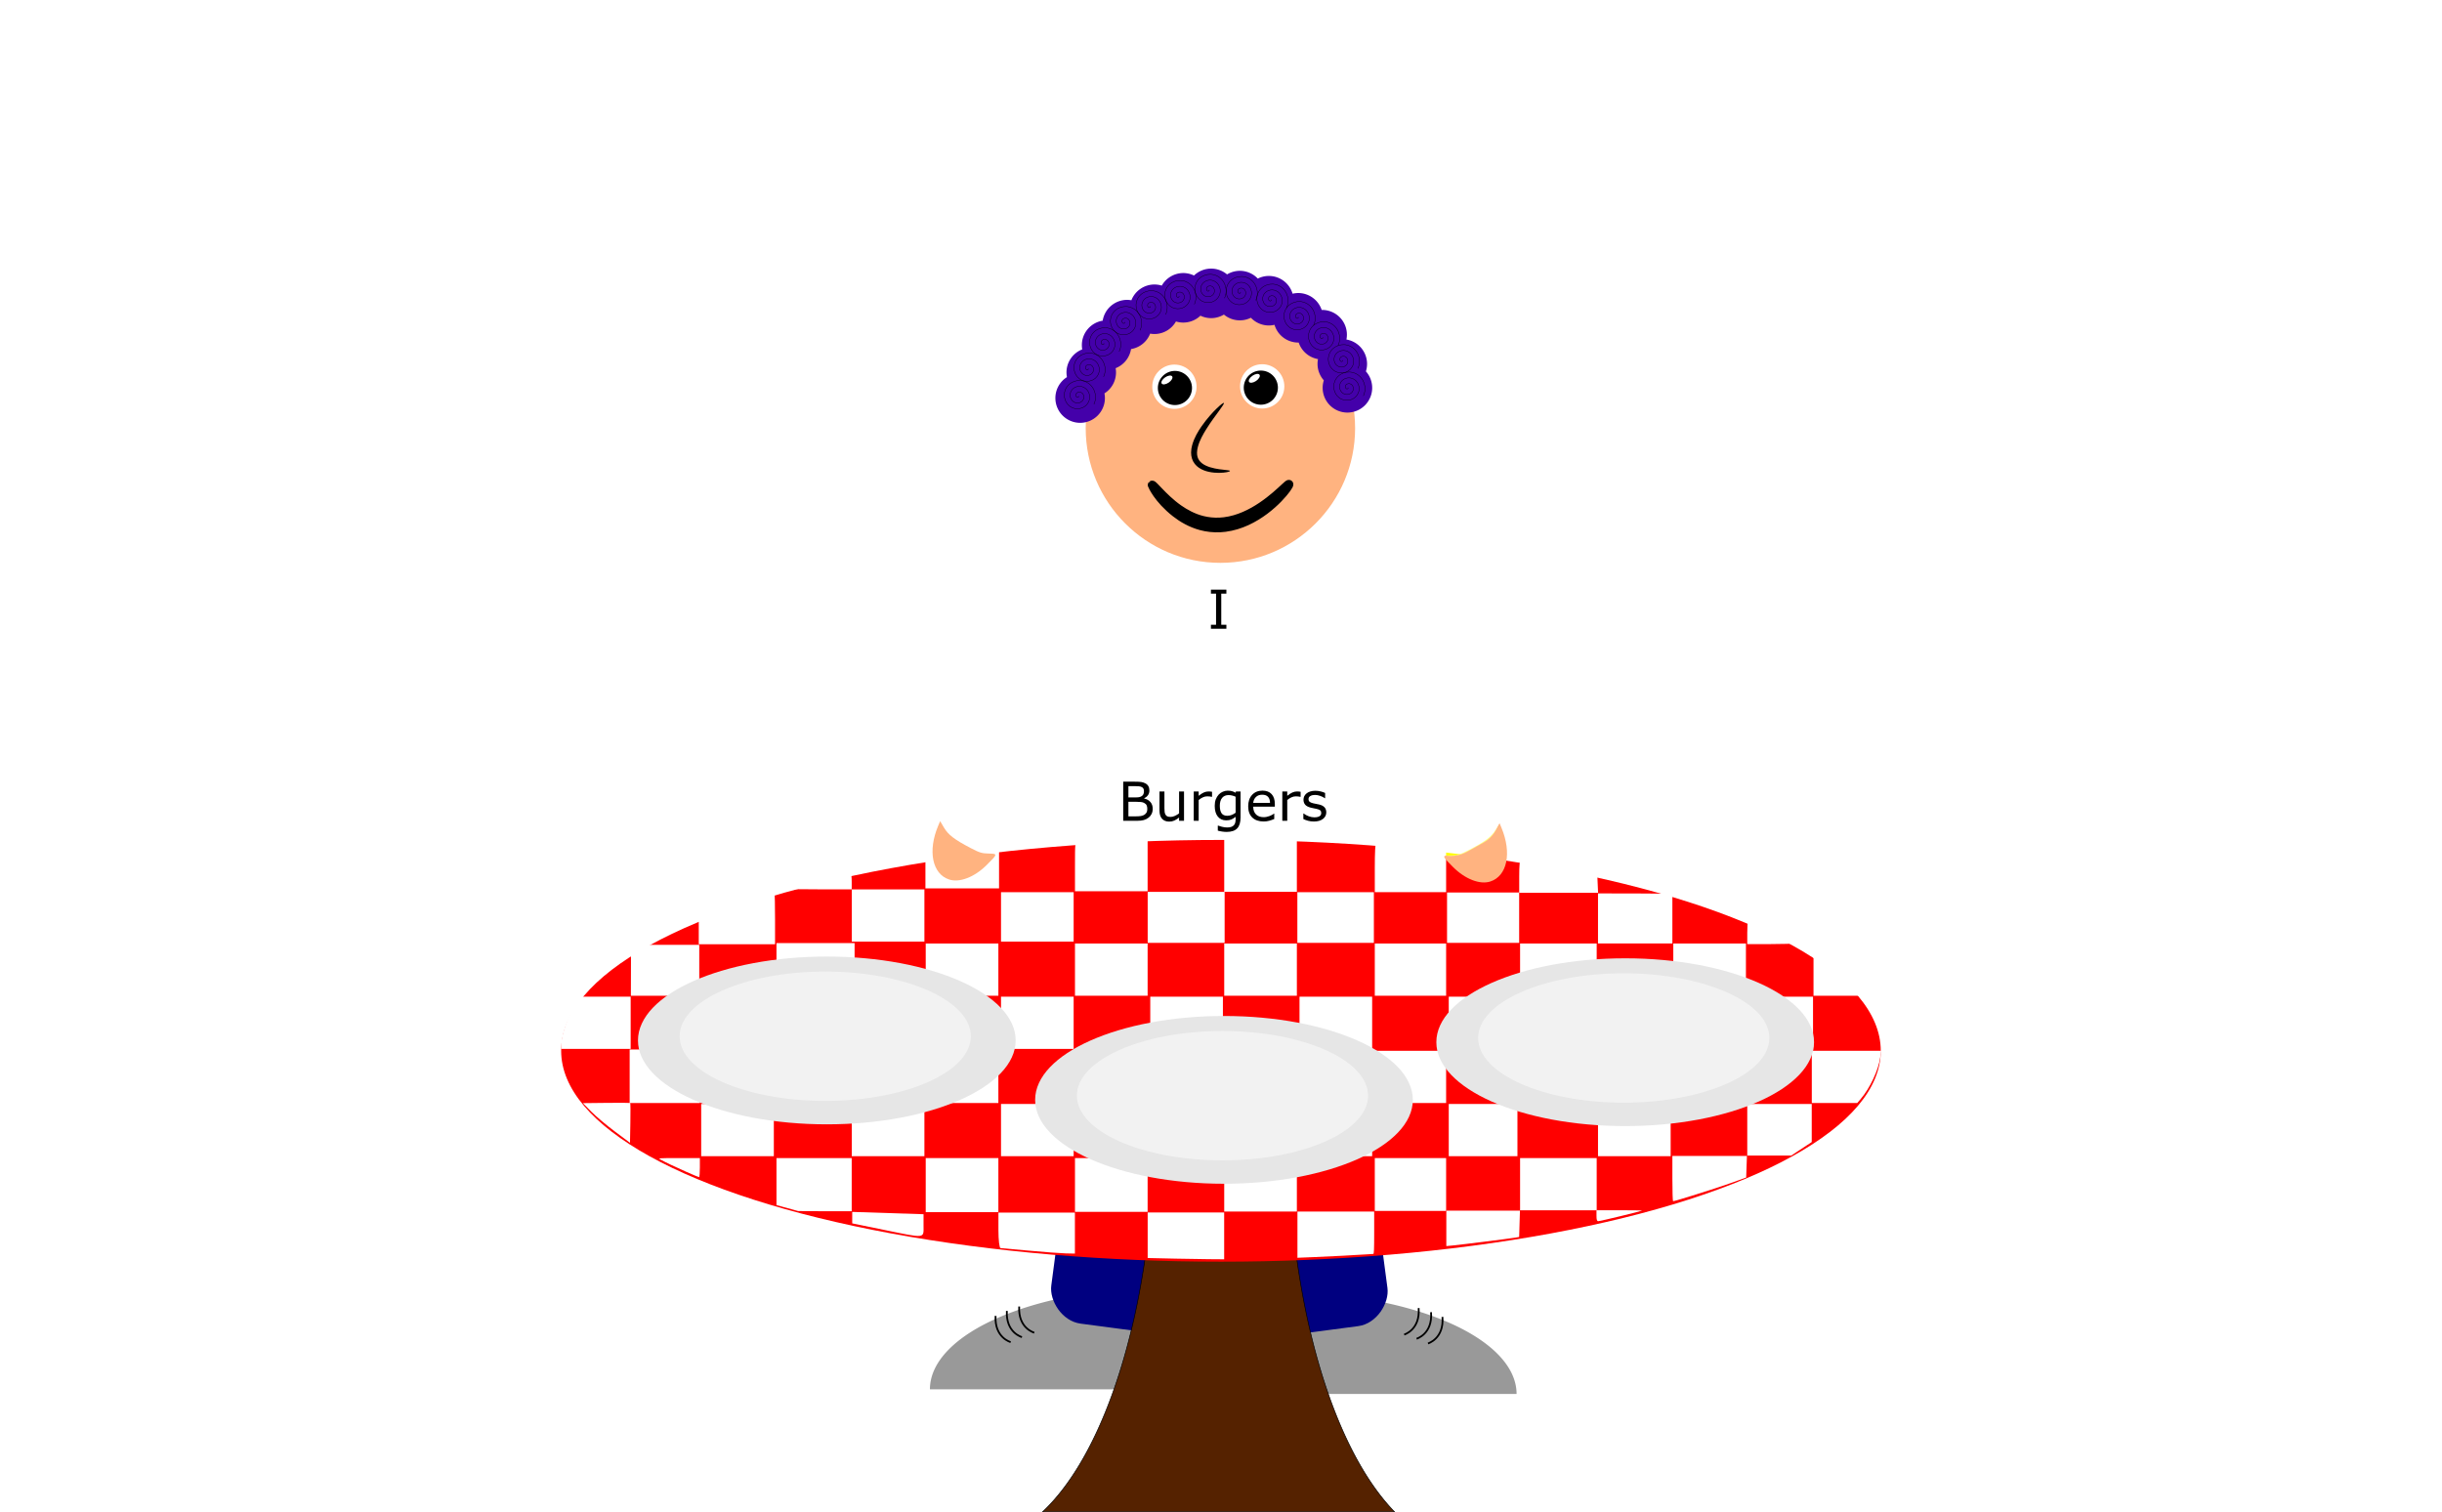 <?xml version="1.0" encoding="UTF-8" standalone="no"?>
<!-- Created with Inkscape (http://www.inkscape.org/) -->

<svg
   xmlns:osb="http://www.openswatchbook.org/uri/2009/osb"
   xmlns:dc="http://purl.org/dc/elements/1.1/"
   xmlns:cc="http://creativecommons.org/ns#"
   xmlns:rdf="http://www.w3.org/1999/02/22-rdf-syntax-ns#"
   xmlns:svg="http://www.w3.org/2000/svg"
   xmlns="http://www.w3.org/2000/svg"
   xmlns:sodipodi="http://sodipodi.sourceforge.net/DTD/sodipodi-0.dtd"
   xmlns:inkscape="http://www.inkscape.org/namespaces/inkscape"
   width="1153mm"
   height="714mm"
   viewBox="0 0 4085.433 2529.922"
   id="svg2"
   version="1.1"
   inkscape:version="0.91 r13725"
   sodipodi:docname="bob.svg">
  <defs
     id="defs4">
    <linearGradient
       id="linearGradient5473"
       osb:paint="solid">
      <stop
         style="stop-color:#000000;stop-opacity:1;"
         offset="0"
         id="stop5475" />
    </linearGradient>
    <inkscape:path-effect
       effect="skeletal"
       id="path-effect5061"
       is_visible="true"
       pattern="m -195.429,-123.286 c 0,-2.76 2.24,-5 5,-5 2.76,0 5,2.24 5,5 0,2.76 -2.24,5 -5,5 -2.76,0 -5,-2.24 -5,-5 z"
       copytype="single_stretched"
       prop_scale="1"
       scale_y_rel="false"
       spacing="0"
       normal_offset="0"
       tang_offset="0"
       prop_units="false"
       vertical_pattern="false"
       fuse_tolerance="0" />
    <inkscape:path-effect
       effect="skeletal"
       id="path-effect5055"
       is_visible="true"
       pattern="m 2565.714,-1172.143 c 0,-2.76 2.24,-5 5,-5 2.76,0 5,2.24 5,5 0,2.76 -2.24,5 -5,5 -2.76,0 -5,-2.24 -5,-5 z"
       copytype="single_stretched"
       prop_scale="1"
       scale_y_rel="false"
       spacing="0"
       normal_offset="0"
       tang_offset="0"
       prop_units="false"
       vertical_pattern="false"
       fuse_tolerance="0" />
    <inkscape:path-effect
       effect="skeletal"
       id="path-effect6610"
       is_visible="true"
       pattern="m 2379.185,94.098 c 0,-2.76 2.24,-5 5,-5 2.76,0 5,2.24 5,5 0,2.76 -2.24,5 -5,5 -2.76,0 -5,-2.24 -5,-5 z"
       copytype="single_stretched"
       prop_scale="1"
       scale_y_rel="false"
       spacing="0"
       normal_offset="0"
       tang_offset="0"
       prop_units="false"
       vertical_pattern="false"
       fuse_tolerance="0" />
    <inkscape:path-effect
       effect="skeletal"
       id="path-effect6064"
       is_visible="true"
       pattern="M 2,3 C 2,0.24 4.24,-2 7,-2 9.76,-2 12,0.24 12,3 12,5.76 9.76,8 7,8 4.24,8 2,5.76 2,3 Z"
       copytype="single_stretched"
       prop_scale="1"
       scale_y_rel="false"
       spacing="0"
       normal_offset="0"
       tang_offset="0"
       prop_units="false"
       vertical_pattern="false"
       fuse_tolerance="0" />
    <inkscape:path-effect
       effect="skeletal"
       id="path-effect6024"
       is_visible="true"
       pattern="M 0,5 C 0,2.24 2.24,0 5,0 7.76,0 10,2.24 10,5 10,7.76 7.76,10 5,10 2.24,10 0,7.76 0,5 Z"
       copytype="single_stretched"
       prop_scale="1"
       scale_y_rel="false"
       spacing="0"
       normal_offset="0"
       tang_offset="0"
       prop_units="false"
       vertical_pattern="false"
       fuse_tolerance="0" />
    <inkscape:path-effect
       effect="skeletal"
       id="path-effect6008"
       is_visible="true"
       pattern="M 0,5 C 0,2.24 2.24,0 5,0 7.76,0 10,2.24 10,5 10,7.76 7.76,10 5,10 2.24,10 0,7.76 0,5 Z"
       copytype="single_stretched"
       prop_scale="1"
       scale_y_rel="false"
       spacing="0"
       normal_offset="0"
       tang_offset="0"
       prop_units="false"
       vertical_pattern="false"
       fuse_tolerance="0" />
    <inkscape:path-effect
       effect="skeletal"
       id="path-effect6004"
       is_visible="true"
       pattern="M 0,5 C 0,2.24 2.24,0 5,0 7.76,0 10,2.24 10,5 10,7.76 7.76,10 5,10 2.24,10 0,7.76 0,5 Z"
       copytype="single_stretched"
       prop_scale="1"
       scale_y_rel="false"
       spacing="0"
       normal_offset="0"
       tang_offset="0"
       prop_units="false"
       vertical_pattern="false"
       fuse_tolerance="0" />
    <linearGradient
       id="linearGradient4239"
       osb:paint="gradient">
      <stop
         style="stop-color:#000000;stop-opacity:1;"
         offset="0"
         id="stop4241" />
      <stop
         style="stop-color:#000000;stop-opacity:0;"
         offset="1"
         id="stop4243" />
    </linearGradient>
    <inkscape:path-effect
       effect="skeletal"
       id="path-effect3403"
       is_visible="true"
       pattern="m 711.47,19.098 c 0,-2.76 2.24,-5 5,-5 2.76,0 5,2.24 5,5 0,2.76 -2.24,5 -5,5 -2.76,0 -5,-2.24 -5,-5 z"
       copytype="single_stretched"
       prop_scale="1"
       scale_y_rel="false"
       spacing="0"
       normal_offset="0"
       tang_offset="0"
       prop_units="false"
       vertical_pattern="false"
       fuse_tolerance="0" />
    <inkscape:path-effect
       effect="skeletal"
       id="path-effect3399"
       is_visible="true"
       pattern="M 0,5 C 0,2.24 2.24,0 5,0 7.76,0 10,2.24 10,5 10,7.76 7.76,10 5,10 2.24,10 0,7.76 0,5 Z"
       copytype="single_stretched"
       prop_scale="1"
       scale_y_rel="false"
       spacing="0"
       normal_offset="0"
       tang_offset="0"
       prop_units="false"
       vertical_pattern="false"
       fuse_tolerance="0" />
    <inkscape:path-effect
       effect="skeletal"
       id="path-effect3395"
       is_visible="true"
       pattern="M 0,5 C 0,2.24 2.24,0 5,0 7.76,0 10,2.24 10,5 10,7.76 7.76,10 5,10 2.24,10 0,7.76 0,5 Z"
       copytype="single_stretched"
       prop_scale="1"
       scale_y_rel="false"
       spacing="0"
       normal_offset="0"
       tang_offset="0"
       prop_units="false"
       vertical_pattern="false"
       fuse_tolerance="0" />
    <inkscape:path-effect
       effect="skeletal"
       id="path-effect3391"
       is_visible="true"
       pattern="M 0,5 C 0,2.24 2.24,0 5,0 7.76,0 10,2.24 10,5 10,7.76 7.76,10 5,10 2.24,10 0,7.76 0,5 Z"
       copytype="single_stretched"
       prop_scale="1"
       scale_y_rel="false"
       spacing="0"
       normal_offset="0"
       tang_offset="0"
       prop_units="false"
       vertical_pattern="false"
       fuse_tolerance="0" />
    <inkscape:path-effect
       effect="spiro"
       id="path-effect3389"
       is_visible="true" />
    <inkscape:path-effect
       effect="skeletal"
       id="path-effect3385"
       is_visible="true"
       pattern="M 0,5 C 0,2.24 2.24,0 5,0 7.76,0 10,2.24 10,5 10,7.76 7.76,10 5,10 2.24,10 0,7.76 0,5 Z"
       copytype="single_stretched"
       prop_scale="1"
       scale_y_rel="false"
       spacing="0"
       normal_offset="0"
       tang_offset="0"
       prop_units="false"
       vertical_pattern="false"
       fuse_tolerance="0" />
    <inkscape:path-effect
       effect="spiro"
       id="path-effect3383"
       is_visible="true" />
    <inkscape:path-effect
       effect="skeletal"
       id="path-effect3379"
       is_visible="true"
       pattern="M 0,5 C 0,2.24 2.24,0 5,0 7.76,0 10,2.24 10,5 10,7.76 7.76,10 5,10 2.24,10 0,7.76 0,5 Z"
       copytype="single_stretched"
       prop_scale="1"
       scale_y_rel="false"
       spacing="0"
       normal_offset="0"
       tang_offset="0"
       prop_units="false"
       vertical_pattern="false"
       fuse_tolerance="0" />
    <inkscape:path-effect
       effect="spiro"
       id="path-effect3377"
       is_visible="true" />
    <inkscape:path-effect
       effect="skeletal"
       id="path-effect3373"
       is_visible="true"
       pattern="M 0,5 C 0,2.24 2.24,0 5,0 7.76,0 10,2.24 10,5 10,7.76 7.76,10 5,10 2.24,10 0,7.76 0,5 Z"
       copytype="single_stretched"
       prop_scale="1"
       scale_y_rel="false"
       spacing="0"
       normal_offset="0"
       tang_offset="0"
       prop_units="false"
       vertical_pattern="false"
       fuse_tolerance="0" />
    <inkscape:path-effect
       effect="spiro"
       id="path-effect3371"
       is_visible="true" />
    <filter
       style="color-interpolation-filters:sRGB"
       inkscape:label="Colorize"
       id="filter6460">
      <feComposite
         in2="SourceGraphic"
         operator="arithmetic"
         k1="0"
         k2="1"
         result="composite1"
         id="feComposite6462"
         k3="0"
         k4="0" />
      <feColorMatrix
         in="composite1"
         values="1"
         type="saturate"
         result="colormatrix1"
         id="feColorMatrix6464" />
      <feFlood
         flood-opacity="1"
         flood-color="rgb(40,188,34)"
         result="flood1"
         id="feFlood6466" />
      <feBlend
         in="flood1"
         in2="colormatrix1"
         mode="multiply"
         result="blend1"
         id="feBlend6468" />
      <feBlend
         in2="blend1"
         mode="screen"
         result="blend2"
         id="feBlend6470" />
      <feColorMatrix
         in="blend2"
         values="1"
         type="saturate"
         result="colormatrix2"
         id="feColorMatrix6472" />
      <feComposite
         in="colormatrix2"
         in2="SourceGraphic"
         operator="in"
         result="fbSourceGraphic"
         id="feComposite6474" />
      <feColorMatrix
         result="fbSourceGraphicAlpha"
         in="fbSourceGraphic"
         values="0 0 0 -1 0 0 0 0 -1 0 0 0 0 -1 0 0 0 0 1 0"
         id="feColorMatrix6508" />
      <feComposite
         id="feComposite6510"
         in2="fbSourceGraphic"
         operator="arithmetic"
         k1="0"
         k2="1"
         result="composite1"
         in="fbSourceGraphic"
         k3="0"
         k4="0" />
      <feColorMatrix
         id="feColorMatrix6512"
         in="composite1"
         values="1"
         type="saturate"
         result="colormatrix1" />
      <feFlood
         id="feFlood6514"
         flood-opacity="1"
         flood-color="rgb(40,188,34)"
         result="flood1" />
      <feBlend
         id="feBlend6516"
         in2="colormatrix1"
         in="flood1"
         mode="multiply"
         result="blend1" />
      <feBlend
         id="feBlend6518"
         in2="blend1"
         mode="screen"
         result="blend2" />
      <feColorMatrix
         id="feColorMatrix6520"
         in="blend2"
         values="1"
         type="saturate"
         result="colormatrix2" />
      <feComposite
         id="feComposite6522"
         in2="fbSourceGraphic"
         in="colormatrix2"
         operator="in"
         result="composite2" />
    </filter>
    <filter
       style="color-interpolation-filters:sRGB"
       inkscape:label="Colorize"
       id="filter6476">
      <feComposite
         in2="SourceGraphic"
         operator="arithmetic"
         k1="0"
         k2="1"
         result="composite1"
         id="feComposite6478"
         k3="0"
         k4="0" />
      <feColorMatrix
         in="composite1"
         values="1"
         type="saturate"
         result="colormatrix1"
         id="feColorMatrix6480" />
      <feFlood
         flood-opacity="1"
         flood-color="rgb(40,188,34)"
         result="flood1"
         id="feFlood6482" />
      <feBlend
         in="flood1"
         in2="colormatrix1"
         mode="multiply"
         result="blend1"
         id="feBlend6484" />
      <feBlend
         in2="blend1"
         mode="screen"
         result="blend2"
         id="feBlend6486" />
      <feColorMatrix
         in="blend2"
         values="1"
         type="saturate"
         result="colormatrix2"
         id="feColorMatrix6488" />
      <feComposite
         in="colormatrix2"
         in2="SourceGraphic"
         operator="in"
         result="fbSourceGraphic"
         id="feComposite6490" />
      <feColorMatrix
         result="fbSourceGraphicAlpha"
         in="fbSourceGraphic"
         values="0 0 0 -1 0 0 0 0 -1 0 0 0 0 -1 0 0 0 0 1 0"
         id="feColorMatrix6524" />
      <feComposite
         id="feComposite6526"
         in2="fbSourceGraphic"
         operator="arithmetic"
         k1="0"
         k2="1"
         result="composite1"
         in="fbSourceGraphic"
         k3="0"
         k4="0" />
      <feColorMatrix
         id="feColorMatrix6528"
         in="composite1"
         values="1"
         type="saturate"
         result="colormatrix1" />
      <feFlood
         id="feFlood6530"
         flood-opacity="1"
         flood-color="rgb(40,188,34)"
         result="flood1" />
      <feBlend
         id="feBlend6532"
         in2="colormatrix1"
         in="flood1"
         mode="multiply"
         result="blend1" />
      <feBlend
         id="feBlend6534"
         in2="blend1"
         mode="screen"
         result="blend2" />
      <feColorMatrix
         id="feColorMatrix6536"
         in="blend2"
         values="1"
         type="saturate"
         result="colormatrix2" />
      <feComposite
         id="feComposite6538"
         in2="fbSourceGraphic"
         in="colormatrix2"
         operator="in"
         result="composite2" />
    </filter>
    <filter
       style="color-interpolation-filters:sRGB"
       inkscape:label="Colorize"
       id="filter6492">
      <feComposite
         in2="SourceGraphic"
         operator="arithmetic"
         k1="0"
         k2="1"
         result="composite1"
         id="feComposite6494"
         k3="0"
         k4="0" />
      <feColorMatrix
         in="composite1"
         values="1"
         type="saturate"
         result="colormatrix1"
         id="feColorMatrix6496" />
      <feFlood
         flood-opacity="1"
         flood-color="rgb(40,188,34)"
         result="flood1"
         id="feFlood6498" />
      <feBlend
         in="flood1"
         in2="colormatrix1"
         mode="multiply"
         result="blend1"
         id="feBlend6500" />
      <feBlend
         in2="blend1"
         mode="screen"
         result="blend2"
         id="feBlend6502" />
      <feColorMatrix
         in="blend2"
         values="1"
         type="saturate"
         result="colormatrix2"
         id="feColorMatrix6504" />
      <feComposite
         in="colormatrix2"
         in2="SourceGraphic"
         operator="in"
         result="fbSourceGraphic"
         id="feComposite6506" />
      <feColorMatrix
         result="fbSourceGraphicAlpha"
         in="fbSourceGraphic"
         values="0 0 0 -1 0 0 0 0 -1 0 0 0 0 -1 0 0 0 0 1 0"
         id="feColorMatrix6540" />
      <feComposite
         id="feComposite6542"
         in2="fbSourceGraphic"
         operator="arithmetic"
         k1="0"
         k2="1"
         result="composite1"
         in="fbSourceGraphic"
         k3="0"
         k4="0" />
      <feColorMatrix
         id="feColorMatrix6544"
         in="composite1"
         values="1"
         type="saturate"
         result="colormatrix1" />
      <feFlood
         id="feFlood6546"
         flood-opacity="1"
         flood-color="rgb(40,188,34)"
         result="flood1" />
      <feBlend
         id="feBlend6548"
         in2="colormatrix1"
         in="flood1"
         mode="multiply"
         result="blend1" />
      <feBlend
         id="feBlend6550"
         in2="blend1"
         mode="screen"
         result="blend2" />
      <feColorMatrix
         id="feColorMatrix6552"
         in="blend2"
         values="1"
         type="saturate"
         result="colormatrix2" />
      <feComposite
         id="feComposite6554"
         in2="fbSourceGraphic"
         in="colormatrix2"
         operator="in"
         result="composite2" />
    </filter>
    <filter
       style="color-interpolation-filters:sRGB"
       inkscape:label="Colorize"
       id="filter6572">
      <feComposite
         in2="SourceGraphic"
         operator="arithmetic"
         k1="0"
         k2="1"
         result="composite1"
         id="feComposite6574"
         k3="0"
         k4="0" />
      <feColorMatrix
         in="composite1"
         values="1"
         type="saturate"
         result="colormatrix1"
         id="feColorMatrix6576" />
      <feFlood
         flood-opacity="1"
         flood-color="rgb(200,26,32)"
         result="flood1"
         id="feFlood6578" />
      <feBlend
         in="flood1"
         in2="colormatrix1"
         mode="multiply"
         result="blend1"
         id="feBlend6580" />
      <feBlend
         in2="blend1"
         mode="screen"
         result="blend2"
         id="feBlend6582" />
      <feColorMatrix
         in="blend2"
         values="1"
         type="saturate"
         result="colormatrix2"
         id="feColorMatrix6584" />
      <feComposite
         in="colormatrix2"
         in2="SourceGraphic"
         operator="in"
         result="composite2"
         id="feComposite6586" />
    </filter>
    <pattern
       patternUnits="userSpaceOnUse"
       width="1431.429"
       height="637.143"
       patternTransform="translate(-2017.143,772.362)"
       id="pattern4332">
      <ellipse
         ry="318.571"
         rx="715.714"
         cy="318.571"
         cx="715.714"
         id="path4269"
         style="opacity:1;fill:#ff0000;fill-opacity:1;stroke:none;stroke-opacity:1" />
    </pattern>
    <inkscape:path-effect
       effect="skeletal"
       id="path-effect5061-9"
       is_visible="true"
       pattern="m -297.144,32.306 c 0,-2.76 2.24,-5 5,-5 2.76,0 5,2.24 5,5 0,2.76 -2.24,5 -5,5 -2.76,0 -5,-2.24 -5,-5 z"
       copytype="single_stretched"
       prop_scale="1"
       scale_y_rel="false"
       spacing="0"
       normal_offset="0"
       tang_offset="0"
       prop_units="false"
       vertical_pattern="false"
       fuse_tolerance="0" />
    <inkscape:path-effect
       effect="skeletal"
       id="path-effect5061-3"
       is_visible="true"
       pattern="m -251.429,113.735 c 0,-2.76 2.24,-5 5,-5 2.76,0 5,2.24 5,5 0,2.76 -2.24,5 -5,5 -2.76,0 -5,-2.24 -5,-5 z"
       copytype="single_stretched"
       prop_scale="1"
       scale_y_rel="false"
       spacing="0"
       normal_offset="0"
       tang_offset="0"
       prop_units="false"
       vertical_pattern="false"
       fuse_tolerance="0" />
    <inkscape:path-effect
       effect="skeletal"
       id="path-effect5061-2"
       is_visible="true"
       pattern="m -262.858,341.449 c 0,-2.76 2.24,-5 5,-5 2.76,0 5,2.24 5,5 0,2.76 -2.24,5 -5,5 -2.76,0 -5,-2.24 -5,-5 z"
       copytype="single_stretched"
       prop_scale="1"
       scale_y_rel="false"
       spacing="0"
       normal_offset="0"
       tang_offset="0"
       prop_units="false"
       vertical_pattern="false"
       fuse_tolerance="0" />
    <inkscape:path-effect
       effect="skeletal"
       id="path-effect5061-29"
       is_visible="true"
       pattern="m -188.346,-43.792 c 0,-2.76 2.24,-5 5,-5 2.76,0 5,2.24 5,5 0,2.76 -2.24,5 -5,5 -2.76,0 -5,-2.24 -5,-5 z"
       copytype="single_stretched"
       prop_scale="1"
       scale_y_rel="false"
       spacing="0"
       normal_offset="0"
       tang_offset="0"
       prop_units="false"
       vertical_pattern="false"
       fuse_tolerance="0" />
    <pattern
       patternUnits="userSpaceOnUse"
       width="1431.429"
       height="637.143"
       patternTransform="translate(-2017.143,772.362)"
       id="pattern4332-1">
      <ellipse
         ry="318.571"
         rx="715.714"
         cy="318.571"
         cx="715.714"
         id="path4269-5"
         style="opacity:1;fill:#ff0000;fill-opacity:1;stroke:none;stroke-opacity:1" />
    </pattern>
    <filter
       style="color-interpolation-filters:sRGB"
       inkscape:label="Drop Shadow"
       id="filter5247">
      <feFlood
         flood-opacity="0.498"
         flood-color="rgb(0,0,0)"
         result="flood"
         id="feFlood5249" />
      <feComposite
         in="flood"
         in2="SourceGraphic"
         operator="in"
         result="composite1"
         id="feComposite5251" />
      <feGaussianBlur
         in="composite1"
         stdDeviation="3"
         result="blur"
         id="feGaussianBlur5253" />
      <feOffset
         dx="0"
         dy="10"
         result="offset"
         id="feOffset5255" />
      <feComposite
         in="SourceGraphic"
         in2="offset"
         operator="over"
         result="composite2"
         id="feComposite5257" />
    </filter>
    <filter
       style="color-interpolation-filters:sRGB"
       inkscape:label="Drop Shadow"
       id="filter5247-5">
      <feFlood
         flood-opacity="0.498"
         flood-color="rgb(0,0,0)"
         result="flood"
         id="feFlood5249-0" />
      <feComposite
         in="flood"
         in2="SourceGraphic"
         operator="in"
         result="composite1"
         id="feComposite5251-3" />
      <feGaussianBlur
         in="composite1"
         stdDeviation="3"
         result="blur"
         id="feGaussianBlur5253-6" />
      <feOffset
         dx="0"
         dy="10"
         result="offset"
         id="feOffset5255-4" />
      <feComposite
         in="SourceGraphic"
         in2="offset"
         operator="over"
         result="composite2"
         id="feComposite5257-9" />
    </filter>
    <filter
       style="color-interpolation-filters:sRGB"
       inkscape:label="Drop Shadow"
       id="filter5247-4">
      <feFlood
         flood-opacity="0.498"
         flood-color="rgb(0,0,0)"
         result="flood"
         id="feFlood5249-8" />
      <feComposite
         in="flood"
         in2="SourceGraphic"
         operator="in"
         result="composite1"
         id="feComposite5251-9" />
      <feGaussianBlur
         in="composite1"
         stdDeviation="3"
         result="blur"
         id="feGaussianBlur5253-9" />
      <feOffset
         dx="0"
         dy="10"
         result="offset"
         id="feOffset5255-7" />
      <feComposite
         in="SourceGraphic"
         in2="offset"
         operator="over"
         result="composite2"
         id="feComposite5257-0" />
    </filter>
    <filter
       style="color-interpolation-filters:sRGB"
       inkscape:label="Drop Shadow"
       id="filter6325">
      <feFlood
         flood-opacity="0.498"
         flood-color="rgb(0,0,0)"
         result="flood"
         id="feFlood6327" />
      <feComposite
         in="flood"
         in2="SourceGraphic"
         operator="in"
         result="composite1"
         id="feComposite6329" />
      <feGaussianBlur
         in="composite1"
         stdDeviation="3"
         result="blur"
         id="feGaussianBlur6331" />
      <feOffset
         dx="0"
         dy="15"
         result="offset"
         id="feOffset6333" />
      <feComposite
         in="SourceGraphic"
         in2="offset"
         operator="over"
         result="fbSourceGraphic"
         id="feComposite6335" />
      <feColorMatrix
         result="fbSourceGraphicAlpha"
         in="fbSourceGraphic"
         values="0 0 0 -1 0 0 0 0 -1 0 0 0 0 -1 0 0 0 0 1 0"
         id="feColorMatrix6337" />
      <feFlood
         id="feFlood6339"
         flood-opacity="0.498"
         flood-color="rgb(0,0,0)"
         result="flood"
         in="fbSourceGraphic" />
      <feComposite
         id="feComposite6341"
         in2="fbSourceGraphic"
         in="flood"
         operator="in"
         result="composite1" />
      <feGaussianBlur
         id="feGaussianBlur6343"
         in="composite1"
         stdDeviation="3"
         result="blur" />
      <feOffset
         id="feOffset6345"
         dx="0"
         dy="15"
         result="offset" />
      <feComposite
         id="feComposite6347"
         in2="offset"
         in="fbSourceGraphic"
         operator="over"
         result="composite2" />
    </filter>
    <filter
       style="color-interpolation-filters:sRGB"
       inkscape:label="Drop Shadow"
       id="filter4441">
      <feFlood
         flood-opacity="0.498"
         flood-color="rgb(0,0,0)"
         result="flood"
         id="feFlood4443" />
      <feComposite
         in="flood"
         in2="SourceGraphic"
         operator="in"
         result="composite1"
         id="feComposite4445" />
      <feGaussianBlur
         in="composite1"
         stdDeviation="3"
         result="blur"
         id="feGaussianBlur4447" />
      <feOffset
         dx="0"
         dy="6"
         result="offset"
         id="feOffset4449" />
      <feComposite
         in="SourceGraphic"
         in2="offset"
         operator="over"
         result="composite2"
         id="feComposite4451" />
    </filter>
    <filter
       style="color-interpolation-filters:sRGB"
       inkscape:label="Drop Shadow"
       id="filter4453">
      <feFlood
         flood-opacity="0.498"
         flood-color="rgb(0,0,0)"
         result="flood"
         id="feFlood4455" />
      <feComposite
         in="flood"
         in2="SourceGraphic"
         operator="in"
         result="composite1"
         id="feComposite4457" />
      <feGaussianBlur
         in="composite1"
         stdDeviation="3"
         result="blur"
         id="feGaussianBlur4459" />
      <feOffset
         dx="0"
         dy="6"
         result="offset"
         id="feOffset4461" />
      <feComposite
         in="SourceGraphic"
         in2="offset"
         operator="over"
         result="composite2"
         id="feComposite4463" />
    </filter>
    <filter
       style="color-interpolation-filters:sRGB"
       inkscape:label="Drop Shadow"
       id="filter4465">
      <feFlood
         flood-opacity="0.498"
         flood-color="rgb(0,0,0)"
         result="flood"
         id="feFlood4467" />
      <feComposite
         in="flood"
         in2="SourceGraphic"
         operator="in"
         result="composite1"
         id="feComposite4469" />
      <feGaussianBlur
         in="composite1"
         stdDeviation="3"
         result="blur"
         id="feGaussianBlur4471" />
      <feOffset
         dx="0"
         dy="6"
         result="offset"
         id="feOffset4473" />
      <feComposite
         in="SourceGraphic"
         in2="offset"
         operator="over"
         result="composite2"
         id="feComposite4475" />
    </filter>
    <filter
       style="color-interpolation-filters:sRGB"
       inkscape:label="Drop Shadow"
       id="filter4477">
      <feFlood
         flood-opacity="0.498"
         flood-color="rgb(0,0,0)"
         result="flood"
         id="feFlood4479" />
      <feComposite
         in="flood"
         in2="SourceGraphic"
         operator="in"
         result="composite1"
         id="feComposite4481" />
      <feGaussianBlur
         in="composite1"
         stdDeviation="3"
         result="blur"
         id="feGaussianBlur4483" />
      <feOffset
         dx="0"
         dy="6"
         result="offset"
         id="feOffset4485" />
      <feComposite
         in="SourceGraphic"
         in2="offset"
         operator="over"
         result="composite2"
         id="feComposite4487" />
    </filter>
    <filter
       style="color-interpolation-filters:sRGB"
       inkscape:label="Colorize"
       id="filter6492-5">
      <feComposite
         in2="SourceGraphic"
         operator="arithmetic"
         k1="0"
         k2="1"
         result="composite1"
         id="feComposite6494-3"
         k3="0"
         k4="0" />
      <feColorMatrix
         in="composite1"
         values="1"
         type="saturate"
         result="colormatrix1"
         id="feColorMatrix6496-6" />
      <feFlood
         flood-opacity="1"
         flood-color="rgb(40,188,34)"
         result="flood1"
         id="feFlood6498-5" />
      <feBlend
         in="flood1"
         in2="colormatrix1"
         mode="multiply"
         result="blend1"
         id="feBlend6500-9" />
      <feBlend
         in2="blend1"
         mode="screen"
         result="blend2"
         id="feBlend6502-4" />
      <feColorMatrix
         in="blend2"
         values="1"
         type="saturate"
         result="colormatrix2"
         id="feColorMatrix6504-0" />
      <feComposite
         in="colormatrix2"
         in2="SourceGraphic"
         operator="in"
         result="fbSourceGraphic"
         id="feComposite6506-3" />
      <feColorMatrix
         result="fbSourceGraphicAlpha"
         in="fbSourceGraphic"
         values="0 0 0 -1 0 0 0 0 -1 0 0 0 0 -1 0 0 0 0 1 0"
         id="feColorMatrix6540-2" />
      <feComposite
         id="feComposite6542-9"
         in2="fbSourceGraphic"
         operator="arithmetic"
         k1="0"
         k2="1"
         result="composite1"
         in="fbSourceGraphic"
         k3="0"
         k4="0" />
      <feColorMatrix
         id="feColorMatrix6544-6"
         in="composite1"
         values="1"
         type="saturate"
         result="colormatrix1" />
      <feFlood
         id="feFlood6546-8"
         flood-opacity="1"
         flood-color="rgb(40,188,34)"
         result="flood1" />
      <feBlend
         id="feBlend6548-8"
         in2="colormatrix1"
         in="flood1"
         mode="multiply"
         result="blend1" />
      <feBlend
         id="feBlend6550-0"
         in2="blend1"
         mode="screen"
         result="blend2" />
      <feColorMatrix
         id="feColorMatrix6552-3"
         in="blend2"
         values="1"
         type="saturate"
         result="colormatrix2" />
      <feComposite
         id="feComposite6554-3"
         in2="fbSourceGraphic"
         in="colormatrix2"
         operator="in"
         result="composite2" />
    </filter>
    <filter
       style="color-interpolation-filters:sRGB"
       inkscape:label="Drop Shadow"
       id="filter6148">
      <feFlood
         flood-opacity="0.498"
         flood-color="rgb(0,0,0)"
         result="flood"
         id="feFlood6150" />
      <feComposite
         in="flood"
         in2="SourceGraphic"
         operator="in"
         result="composite1"
         id="feComposite6152" />
      <feGaussianBlur
         in="composite1"
         stdDeviation="3"
         result="blur"
         id="feGaussianBlur6154" />
      <feOffset
         dx="0"
         dy="6"
         result="offset"
         id="feOffset6156" />
      <feComposite
         in="SourceGraphic"
         in2="offset"
         operator="over"
         result="composite2"
         id="feComposite6158" />
    </filter>
    <filter
       style="color-interpolation-filters:sRGB"
       inkscape:label="Drop Shadow"
       id="filter6160">
      <feFlood
         flood-opacity="0.498"
         flood-color="rgb(0,0,0)"
         result="flood"
         id="feFlood6162" />
      <feComposite
         in="flood"
         in2="SourceGraphic"
         operator="in"
         result="composite1"
         id="feComposite6164" />
      <feGaussianBlur
         in="composite1"
         stdDeviation="3"
         result="blur"
         id="feGaussianBlur6166" />
      <feOffset
         dx="0"
         dy="6"
         result="offset"
         id="feOffset6168" />
      <feComposite
         in="SourceGraphic"
         in2="offset"
         operator="over"
         result="composite2"
         id="feComposite6170" />
    </filter>
    <filter
       style="color-interpolation-filters:sRGB"
       inkscape:label="Drop Shadow"
       id="filter3815">
      <feFlood
         flood-opacity="0.498"
         flood-color="rgb(0,0,0)"
         result="flood"
         id="feFlood3817" />
      <feComposite
         in="flood"
         in2="SourceGraphic"
         operator="in"
         result="composite1"
         id="feComposite3819" />
      <feGaussianBlur
         in="composite1"
         stdDeviation="3"
         result="blur"
         id="feGaussianBlur3821" />
      <feOffset
         dx="0"
         dy="6"
         result="offset"
         id="feOffset3823" />
      <feComposite
         in="SourceGraphic"
         in2="offset"
         operator="over"
         result="composite2"
         id="feComposite3825" />
    </filter>
    <filter
       style="color-interpolation-filters:sRGB"
       inkscape:label="Drop Shadow"
       id="filter3827">
      <feFlood
         flood-opacity="0.498"
         flood-color="rgb(0,0,0)"
         result="flood"
         id="feFlood3829" />
      <feComposite
         in="flood"
         in2="SourceGraphic"
         operator="in"
         result="composite1"
         id="feComposite3831" />
      <feGaussianBlur
         in="composite1"
         stdDeviation="3"
         result="blur"
         id="feGaussianBlur3833" />
      <feOffset
         dx="0"
         dy="6"
         result="offset"
         id="feOffset3835" />
      <feComposite
         in="SourceGraphic"
         in2="offset"
         operator="over"
         result="composite2"
         id="feComposite3837" />
    </filter>
    <filter
       style="color-interpolation-filters:sRGB"
       inkscape:label="Drop Shadow"
       id="filter3839">
      <feFlood
         flood-opacity="0.498"
         flood-color="rgb(0,0,0)"
         result="flood"
         id="feFlood3841" />
      <feComposite
         in="flood"
         in2="SourceGraphic"
         operator="in"
         result="composite1"
         id="feComposite3843" />
      <feGaussianBlur
         in="composite1"
         stdDeviation="3"
         result="blur"
         id="feGaussianBlur3845" />
      <feOffset
         dx="0"
         dy="6"
         result="offset"
         id="feOffset3847" />
      <feComposite
         in="SourceGraphic"
         in2="offset"
         operator="over"
         result="composite2"
         id="feComposite3849" />
    </filter>
    <filter
       style="color-interpolation-filters:sRGB"
       inkscape:label="Drop Shadow"
       id="filter3851">
      <feFlood
         flood-opacity="0.498"
         flood-color="rgb(0,0,0)"
         result="flood"
         id="feFlood3853" />
      <feComposite
         in="flood"
         in2="SourceGraphic"
         operator="in"
         result="composite1"
         id="feComposite3855" />
      <feGaussianBlur
         in="composite1"
         stdDeviation="3"
         result="blur"
         id="feGaussianBlur3857" />
      <feOffset
         dx="0"
         dy="6"
         result="offset"
         id="feOffset3859" />
      <feComposite
         in="SourceGraphic"
         in2="offset"
         operator="over"
         result="composite2"
         id="feComposite3861" />
    </filter>
    <filter
       style="color-interpolation-filters:sRGB"
       inkscape:label="Drop Shadow"
       id="filter3863">
      <feFlood
         flood-opacity="0.498"
         flood-color="rgb(0,0,0)"
         result="flood"
         id="feFlood3865" />
      <feComposite
         in="flood"
         in2="SourceGraphic"
         operator="in"
         result="composite1"
         id="feComposite3867" />
      <feGaussianBlur
         in="composite1"
         stdDeviation="3"
         result="blur"
         id="feGaussianBlur3869" />
      <feOffset
         dx="0"
         dy="6"
         result="offset"
         id="feOffset3871" />
      <feComposite
         in="SourceGraphic"
         in2="offset"
         operator="over"
         result="composite2"
         id="feComposite3873" />
    </filter>
    <filter
       style="color-interpolation-filters:sRGB"
       inkscape:label="Drop Shadow"
       id="filter3875">
      <feFlood
         flood-opacity="0.498"
         flood-color="rgb(0,0,0)"
         result="flood"
         id="feFlood3877" />
      <feComposite
         in="flood"
         in2="SourceGraphic"
         operator="in"
         result="composite1"
         id="feComposite3879" />
      <feGaussianBlur
         in="composite1"
         stdDeviation="3"
         result="blur"
         id="feGaussianBlur3881" />
      <feOffset
         dx="0"
         dy="6"
         result="offset"
         id="feOffset3883" />
      <feComposite
         in="SourceGraphic"
         in2="offset"
         operator="over"
         result="composite2"
         id="feComposite3885" />
    </filter>
    <filter
       style="color-interpolation-filters:sRGB"
       inkscape:label="Drop Shadow"
       id="filter3887">
      <feFlood
         flood-opacity="0.498"
         flood-color="rgb(0,0,0)"
         result="flood"
         id="feFlood3889" />
      <feComposite
         in="flood"
         in2="SourceGraphic"
         operator="in"
         result="composite1"
         id="feComposite3891" />
      <feGaussianBlur
         in="composite1"
         stdDeviation="3"
         result="blur"
         id="feGaussianBlur3893" />
      <feOffset
         dx="0"
         dy="6"
         result="offset"
         id="feOffset3895" />
      <feComposite
         in="SourceGraphic"
         in2="offset"
         operator="over"
         result="composite2"
         id="feComposite3897" />
    </filter>
    <filter
       style="color-interpolation-filters:sRGB"
       inkscape:label="Drop Shadow"
       id="filter3899">
      <feFlood
         flood-opacity="0.498"
         flood-color="rgb(0,0,0)"
         result="flood"
         id="feFlood3901" />
      <feComposite
         in="flood"
         in2="SourceGraphic"
         operator="in"
         result="composite1"
         id="feComposite3903" />
      <feGaussianBlur
         in="composite1"
         stdDeviation="3"
         result="blur"
         id="feGaussianBlur3905" />
      <feOffset
         dx="0"
         dy="6"
         result="offset"
         id="feOffset3907" />
      <feComposite
         in="SourceGraphic"
         in2="offset"
         operator="over"
         result="composite2"
         id="feComposite3909" />
    </filter>
    <filter
       style="color-interpolation-filters:sRGB"
       inkscape:label="Drop Shadow"
       id="filter3911">
      <feFlood
         flood-opacity="0.498"
         flood-color="rgb(0,0,0)"
         result="flood"
         id="feFlood3913" />
      <feComposite
         in="flood"
         in2="SourceGraphic"
         operator="in"
         result="composite1"
         id="feComposite3915" />
      <feGaussianBlur
         in="composite1"
         stdDeviation="3"
         result="blur"
         id="feGaussianBlur3917" />
      <feOffset
         dx="0"
         dy="6"
         result="offset"
         id="feOffset3919" />
      <feComposite
         in="SourceGraphic"
         in2="offset"
         operator="over"
         result="composite2"
         id="feComposite3921" />
    </filter>
    <filter
       style="color-interpolation-filters:sRGB"
       inkscape:label="Drop Shadow"
       id="filter3923">
      <feFlood
         flood-opacity="0.498"
         flood-color="rgb(0,0,0)"
         result="flood"
         id="feFlood3925" />
      <feComposite
         in="flood"
         in2="SourceGraphic"
         operator="in"
         result="composite1"
         id="feComposite3927" />
      <feGaussianBlur
         in="composite1"
         stdDeviation="3"
         result="blur"
         id="feGaussianBlur3929" />
      <feOffset
         dx="0"
         dy="6"
         result="offset"
         id="feOffset3931" />
      <feComposite
         in="SourceGraphic"
         in2="offset"
         operator="over"
         result="composite2"
         id="feComposite3933" />
    </filter>
    <filter
       style="color-interpolation-filters:sRGB"
       inkscape:label="Drop Shadow"
       id="filter3935">
      <feFlood
         flood-opacity="0.498"
         flood-color="rgb(0,0,0)"
         result="flood"
         id="feFlood3937" />
      <feComposite
         in="flood"
         in2="SourceGraphic"
         operator="in"
         result="composite1"
         id="feComposite3939" />
      <feGaussianBlur
         in="composite1"
         stdDeviation="3"
         result="blur"
         id="feGaussianBlur3941" />
      <feOffset
         dx="0"
         dy="6"
         result="offset"
         id="feOffset3943" />
      <feComposite
         in="SourceGraphic"
         in2="offset"
         operator="over"
         result="composite2"
         id="feComposite3945" />
    </filter>
    <filter
       style="color-interpolation-filters:sRGB"
       inkscape:label="Drop Shadow"
       id="filter3947">
      <feFlood
         flood-opacity="0.498"
         flood-color="rgb(0,0,0)"
         result="flood"
         id="feFlood3949" />
      <feComposite
         in="flood"
         in2="SourceGraphic"
         operator="in"
         result="composite1"
         id="feComposite3951" />
      <feGaussianBlur
         in="composite1"
         stdDeviation="3"
         result="blur"
         id="feGaussianBlur3953" />
      <feOffset
         dx="0"
         dy="6"
         result="offset"
         id="feOffset3955" />
      <feComposite
         in="SourceGraphic"
         in2="offset"
         operator="over"
         result="composite2"
         id="feComposite3957" />
    </filter>
    <filter
       style="color-interpolation-filters:sRGB"
       inkscape:label="Drop Shadow"
       id="filter3959">
      <feFlood
         flood-opacity="0.498"
         flood-color="rgb(0,0,0)"
         result="flood"
         id="feFlood3961" />
      <feComposite
         in="flood"
         in2="SourceGraphic"
         operator="in"
         result="composite1"
         id="feComposite3963" />
      <feGaussianBlur
         in="composite1"
         stdDeviation="3"
         result="blur"
         id="feGaussianBlur3965" />
      <feOffset
         dx="0"
         dy="6"
         result="offset"
         id="feOffset3967" />
      <feComposite
         in="SourceGraphic"
         in2="offset"
         operator="over"
         result="composite2"
         id="feComposite3969" />
    </filter>
  </defs>
  <sodipodi:namedview
     id="base"
     pagecolor="#ffffff"
     bordercolor="#666666"
     borderopacity="1.0"
     inkscape:pageopacity="0.0"
     inkscape:pageshadow="2"
     inkscape:zoom="0.053585697"
     inkscape:cx="-5417.7119"
     inkscape:cy="-1120.4385"
     inkscape:document-units="px"
     inkscape:current-layer="layer4"
     showgrid="false"
     inkscape:window-width="1280"
     inkscape:window-height="962"
     inkscape:window-x="-8"
     inkscape:window-y="-8"
     inkscape:window-maximized="1"
     inkscape:object-nodes="false"
     inkscape:snap-midpoints="false"
     inkscape:snap-smooth-nodes="false"
     inkscape:snap-intersection-paths="false"
     inkscape:object-paths="false"
     fit-margin-top="0"
     fit-margin-left="0"
     fit-margin-right="0"
     fit-margin-bottom="0"
     showguides="false"
     units="mm">
    <inkscape:grid
       type="xygrid"
       id="grid5105"
       originx="959.887"
       originy="904.755" />
  </sodipodi:namedview>
  <g
     inkscape:label="Layer 1"
     inkscape:groupmode="layer"
     id="layer1"
     style="display:inline"
     transform="translate(959.887,572.805)" />
  <g
     inkscape:groupmode="layer"
     id="layer14"
     inkscape:label="feet"
     style="display:inline"
     transform="translate(239.455,443.408)">
    <path
       style="opacity:1;fill:#999999;fill-opacity:1;filter:url(#filter6160)"
       id="path5435"
       sodipodi:type="arc"
       sodipodi:cx="1710.943"
       sodipodi:cy="1875.0363"
       sodipodi:rx="394.64957"
       sodipodi:ry="170.24095"
       sodipodi:start="3.1415927"
       sodipodi:end="4.712389"
       d="m 1316.293,1875.036 a 394.65,170.241 0 0 1 394.65,-170.241 l 0,170.241 z" />
    <path
       style="opacity:1;fill:#999999;fill-opacity:1;filter:url(#filter6148)"
       id="path5435-1"
       sodipodi:type="arc"
       sodipodi:cx="-965.23828"
       sodipodi:cy="1882.7751"
       sodipodi:rx="394.64975"
       sodipodi:ry="170.24103"
       sodipodi:start="3.1415927"
       sodipodi:end="4.712389"
       d="m -1359.888,1882.775 a 394.65,170.241 0 0 1 394.65,-170.241 l -10e-6,170.241 z"
       transform="matrix(-1,0,0,1,937.871,6.2679976e-5)" />
    <path
       style="fill:none;fill-opacity:1;fill-rule:evenodd;stroke:#000000;stroke-width:3;stroke-linecap:butt;stroke-linejoin:miter;stroke-miterlimit:4;stroke-dasharray:none;stroke-opacity:1"
       d="m 1465.645,1742.482 c -2.059,36.608 25.24,43.793 25.24,43.793"
       id="path5453"
       inkscape:connector-curvature="0" />
    <path
       style="fill:none;fill-opacity:1;fill-rule:evenodd;stroke:#000000;stroke-width:3;stroke-linecap:butt;stroke-linejoin:miter;stroke-miterlimit:4;stroke-dasharray:none;stroke-opacity:1"
       d="m 1445.035,1749.88 c -2.059,36.608 25.24,43.793 25.24,43.793"
       id="path5453-9"
       inkscape:connector-curvature="0" />
    <path
       style="fill:none;fill-opacity:1;fill-rule:evenodd;stroke:#000000;stroke-width:3;stroke-linecap:butt;stroke-linejoin:miter;stroke-miterlimit:4;stroke-dasharray:none;stroke-opacity:1"
       d="m 1426.146,1758.224 c -2.059,36.608 25.24,43.793 25.24,43.793"
       id="path5453-2"
       inkscape:connector-curvature="0" />
    <path
       style="fill:none;fill-opacity:1;fill-rule:evenodd;stroke:#000000;stroke-width:3;stroke-linecap:butt;stroke-linejoin:miter;stroke-miterlimit:4;stroke-dasharray:none;stroke-opacity:1"
       d="m 2133.895,1745.085 c 2.917,36.549 -24.207,44.373 -24.207,44.373"
       id="path5453-7"
       inkscape:connector-curvature="0" />
    <path
       style="fill:none;fill-opacity:1;fill-rule:evenodd;stroke:#000000;stroke-width:3;stroke-linecap:butt;stroke-linejoin:miter;stroke-miterlimit:4;stroke-dasharray:none;stroke-opacity:1"
       d="m 2154.673,1751.998 c 2.917,36.549 -24.207,44.373 -24.207,44.373"
       id="path5453-9-8"
       inkscape:connector-curvature="0" />
    <path
       style="fill:none;fill-opacity:1;fill-rule:evenodd;stroke:#000000;stroke-width:3;stroke-linecap:butt;stroke-linejoin:miter;stroke-miterlimit:4;stroke-dasharray:none;stroke-opacity:1"
       d="m 2173.753,1759.898 c 2.917,36.549 -24.207,44.373 -24.207,44.373"
       id="path5453-2-0"
       inkscape:connector-curvature="0" />
  </g>
  <g
     inkscape:groupmode="layer"
     id="layer13"
     inkscape:label="leg"
     style="display:inline"
     transform="translate(239.455,443.408)">
    <rect
       style="display:inline;opacity:1;fill:#000080;fill-opacity:1"
       id="rect5416"
       width="226.988"
       height="794.458"
       x="1730.638"
       y="756.445"
       ry="56.886"
       transform="matrix(0.991,0.131,-0.131,0.991,0,0)" />
    <rect
       style="display:inline;opacity:1;fill:#000080;fill-opacity:1"
       id="rect5416-6"
       width="226.988"
       height="794.458"
       x="-1840.187"
       y="1232.703"
       ry="56.886"
       transform="matrix(-0.991,0.131,0.131,0.991,0,0)" />
  </g>
  <g
     inkscape:groupmode="layer"
     id="layer10"
     inkscape:label="table Bottom"
     transform="translate(226.599,443.408)"
     style="display:inline">
    <path
       style="opacity:1;fill:#552200;fill-opacity:1;stroke:#000000;stroke-width:1.024;stroke-miterlimit:4;stroke-dasharray:none;stroke-opacity:1"
       d="m 1705.07,1442.46 a 297.785,700.187 0 0 1 -187.479,643.542 l 588.863,0 a 297.785,700.187 0 0 1 -178.366,-640.99 297.785,700.187 0 0 1 0.055,-2.552 l -223.072,0 z"
       id="rect6620"
       inkscape:connector-curvature="0" />
  </g>
  <g
     inkscape:groupmode="layer"
     id="layer4"
     inkscape:label="body"
     style="display:inline"
     transform="translate(959.887,572.805)">
    <rect
       style="opacity:1;fill:#66ff00;fill-opacity:1;stroke:none;stroke-width:0.375;stroke-miterlimit:4;stroke-dasharray:none;stroke-opacity:1;filter:url(#filter6476)"
       id="rect3422"
       width="491.429"
       height="577.143"
       x="834.328"
       y="330.032"
       ry="50" />
    <g
       style="font-style:normal;font-weight:normal;font-size:90px;line-height:125%;font-family:sans-serif;letter-spacing:0px;word-spacing:0px;fill:#000000;fill-opacity:1;stroke:none;stroke-width:1px;stroke-linecap:butt;stroke-linejoin:miter;stroke-opacity:1"
       id="text6099"
       transform="translate(937.871,6.2679975e-5)">
      <path
         d="m 153.955,479.146 -25.84,0 0,-6.68 8.569,0 0,-52.075 -8.569,0 0,-6.68 25.84,0 0,6.68 -8.569,0 0,52.075 8.569,0 0,6.68 z"
         id="path3709"
         inkscape:connector-curvature="0" />
    </g>
    <g
       style="font-style:normal;font-weight:normal;font-size:45px;line-height:125%;font-family:sans-serif;letter-spacing:0px;word-spacing:0px;fill:#000000;fill-opacity:1;stroke:none;stroke-width:1px;stroke-linecap:butt;stroke-linejoin:miter;stroke-opacity:1"
       id="text6103"
       transform="translate(937.871,6.2679975e-5)">
      <path
         d="m 30.712,780.329 q 0,4.878 -1.846,8.613 -1.846,3.735 -4.966,6.152 -3.691,2.9 -8.13,4.131 -4.395,1.23 -11.206,1.23 l -23.203,0 0,-65.435 19.38,0 q 7.163,0 10.723,0.527 3.56,0.527 6.812,2.197 3.604,1.89 5.229,4.878 1.626,2.944 1.626,7.075 0,4.658 -2.373,7.954 -2.373,3.252 -6.328,5.229 l 0,0.352 q 6.636,1.362 10.459,5.845 3.823,4.438 3.823,11.25 z m -14.634,-29.487 q 0,-2.373 -0.791,-3.999 -0.791,-1.626 -2.549,-2.637 -2.065,-1.187 -5.01,-1.45 -2.944,-0.308 -7.295,-0.308 l -10.371,0 0,18.896 11.25,0 q 4.087,0 6.504,-0.396 2.417,-0.439 4.482,-1.758 2.065,-1.318 2.9,-3.384 0.879,-2.109 0.879,-4.966 z m 5.581,29.839 q 0,-3.955 -1.187,-6.284 -1.187,-2.329 -4.307,-3.955 -2.109,-1.099 -5.142,-1.406 -2.988,-0.352 -7.295,-0.352 l -13.667,0 0,24.346 11.514,0 q 5.713,0 9.36,-0.571 3.647,-0.615 5.977,-2.197 2.461,-1.714 3.604,-3.911 1.143,-2.197 1.143,-5.669 z"
         style="font-size:90px"
         id="path3712"
         inkscape:connector-curvature="0" />
      <path
         d="m 83.095,800.456 -8.262,0 0,-5.449 q -4.175,3.296 -7.998,5.054 -3.823,1.758 -8.438,1.758 -7.734,0 -12.041,-4.702 -4.307,-4.746 -4.307,-13.887 l 0,-31.86 8.262,0 0,27.949 q 0,3.735 0.352,6.416 0.352,2.637 1.494,4.526 1.187,1.934 3.076,2.812 1.89,0.879 5.493,0.879 3.208,0 6.987,-1.67 3.823,-1.67 7.119,-4.263 l 0,-36.65 8.262,0 0,49.087 z"
         style="font-size:90px"
         id="path3714"
         inkscape:connector-curvature="0" />
      <path
         d="m 129.984,760.377 -0.439,0 q -1.846,-0.439 -3.604,-0.615 -1.714,-0.22 -4.087,-0.22 -3.823,0 -7.383,1.714 -3.56,1.67 -6.855,4.351 l 0,34.849 -8.262,0 0,-49.087 8.262,0 0,7.251 q 4.922,-3.955 8.657,-5.581 3.779,-1.67 7.69,-1.67 2.153,0 3.12,0.132 0.967,0.088 2.9,0.396 l 0,8.481 z"
         style="font-size:90px"
         id="path3716"
         inkscape:connector-curvature="0" />
      <path
         d="m 177.665,794.875 q 0,12.48 -5.669,18.325 -5.669,5.845 -17.446,5.845 -3.911,0 -7.646,-0.571 -3.691,-0.527 -7.295,-1.538 l 0,-8.438 0.439,0 q 2.021,0.791 6.416,1.934 4.395,1.187 8.789,1.187 4.219,0 6.987,-1.011 2.769,-1.011 4.307,-2.812 1.538,-1.714 2.197,-4.131 0.659,-2.417 0.659,-5.405 l 0,-4.482 q -3.735,2.988 -7.163,4.482 -3.384,1.45 -8.657,1.45 -8.789,0 -13.975,-6.328 -5.142,-6.372 -5.142,-17.93 0,-6.328 1.758,-10.898 1.802,-4.614 4.878,-7.954 2.856,-3.12 6.943,-4.834 4.087,-1.758 8.13,-1.758 4.263,0 7.119,0.879 2.9,0.835 6.108,2.593 l 0.527,-2.109 7.734,0 0,43.506 z m -8.262,-7.91 0,-26.763 q -3.296,-1.494 -6.152,-2.109 -2.812,-0.659 -5.625,-0.659 -6.812,0 -10.723,4.57 -3.911,4.57 -3.911,13.271 0,8.262 2.9,12.524 2.9,4.263 9.624,4.263 3.604,0 7.207,-1.362 3.647,-1.406 6.68,-3.735 z"
         style="font-size:90px"
         id="path3718"
         inkscape:connector-curvature="0" />
      <path
         d="m 235.013,776.769 -36.167,0 q 0,4.526 1.362,7.91 1.362,3.34 3.735,5.493 2.285,2.109 5.405,3.164 3.164,1.055 6.943,1.055 5.01,0 10.063,-1.978 5.098,-2.021 7.251,-3.955 l 0.439,0 0,9.009 q -4.175,1.758 -8.525,2.944 -4.351,1.187 -9.141,1.187 -12.217,0 -19.072,-6.592 -6.855,-6.636 -6.855,-18.809 0,-12.041 6.548,-19.116 6.592,-7.075 17.314,-7.075 9.932,0 15.293,5.801 5.405,5.801 5.405,16.479 l 0,4.482 z m -8.042,-6.328 q -0.044,-6.504 -3.296,-10.063 -3.208,-3.56 -9.8,-3.56 -6.636,0 -10.591,3.911 -3.911,3.911 -4.438,9.712 l 28.125,0 z"
         style="font-size:90px"
         id="path3720"
         inkscape:connector-curvature="0" />
      <path
         d="m 278.168,760.377 -0.439,0 q -1.846,-0.439 -3.604,-0.615 -1.714,-0.22 -4.087,-0.22 -3.823,0 -7.383,1.714 -3.56,1.67 -6.855,4.351 l 0,34.849 -8.262,0 0,-49.087 8.262,0 0,7.251 q 4.922,-3.955 8.657,-5.581 3.779,-1.67 7.69,-1.67 2.153,0 3.12,0.132 0.967,0.088 2.9,0.396 l 0,8.481 z"
         style="font-size:90px"
         id="path3722"
         inkscape:connector-curvature="0" />
      <path
         d="m 321.102,786.305 q 0,6.724 -5.581,11.03 -5.537,4.307 -15.161,4.307 -5.449,0 -10.02,-1.274 -4.526,-1.318 -7.603,-2.856 l 0,-9.272 0.439,0 q 3.911,2.944 8.701,4.702 4.79,1.714 9.185,1.714 5.449,0 8.525,-1.758 3.076,-1.758 3.076,-5.537 0,-2.9 -1.67,-4.395 -1.67,-1.494 -6.416,-2.549 -1.758,-0.396 -4.614,-0.923 -2.812,-0.527 -5.142,-1.143 -6.46,-1.714 -9.185,-5.01 -2.681,-3.34 -2.681,-8.174 0,-3.032 1.23,-5.713 1.274,-2.681 3.823,-4.79 2.461,-2.065 6.24,-3.252 3.823,-1.23 8.525,-1.23 4.395,0 8.877,1.099 4.526,1.055 7.515,2.593 l 0,8.833 -0.439,0 q -3.164,-2.329 -7.69,-3.911 -4.526,-1.626 -8.877,-1.626 -4.526,0 -7.646,1.758 -3.12,1.714 -3.12,5.142 0,3.032 1.89,4.57 1.846,1.538 5.977,2.505 2.285,0.527 5.098,1.055 2.856,0.527 4.746,0.967 5.757,1.318 8.877,4.526 3.12,3.252 3.12,8.613 z"
         style="font-size:90px"
         id="path3724"
         inkscape:connector-curvature="0" />
    </g>
    <path
       style="opacity:1;fill:#ff0000;fill-opacity:1;stroke:none;stroke-width:0.375;stroke-linecap:round;stroke-linejoin:round;stroke-miterlimit:4;stroke-dasharray:none;stroke-opacity:1;filter:url(#filter6572)"
       d="m 1031.518,511.511 a 61.619,61.619 0 0 0 -61.619,61.619 61.619,61.619 0 0 0 20.393,45.703 l 89.088,89.09 87.363,-87.361 a 61.619,61.619 0 0 0 5.359,-5.359 l 0.402,-0.402 -0.027,0 a 61.619,61.619 0 0 0 14.971,-40.213 61.619,61.619 0 0 0 -61.621,-61.619 61.619,61.619 0 0 0 -46.539,21.291 61.619,61.619 0 0 0 -47.77,-22.748 z"
       id="path6111"
       inkscape:connector-curvature="0" />
  </g>
  <g
     inkscape:groupmode="layer"
     id="layer7"
     inkscape:label="table"
     style="display:inline;opacity:1"
     transform="translate(959.887,572.805)">
    <ellipse
       style="display:inline;opacity:1;fill:#ff0000;fill-opacity:1;stroke:none;stroke-width:1;stroke-miterlimit:4;stroke-dasharray:none;stroke-opacity:1;filter:url(#filter4477)"
       id="path5458-8"
       cx="364.959"
       cy="1317.859"
       rx="1085.391"
       ry="482.635"
       transform="matrix(1.017,0,0,0.731,711.601,217.536)" />
    <path
       style="display:inline;opacity:1;fill:#ffffff;fill-opacity:1;stroke:none;stroke-opacity:1"
       d="m 711.531,849.9 -6.491,0.695 c -17.243,1.846 -46.905,5.283 -62.56,7.25 -14.338,1.801 -48.123,6.353 -52.895,7.127 l -1.242,0.201 0,24.204 0,24.203 61.596,0 61.592,0 0,-31.841 0,-31.839 z"
       id="path6252"
       inkscape:connector-curvature="0" />
    <path
       style="display:inline;opacity:1;fill:#ffffff;fill-opacity:1;stroke:none;stroke-opacity:1"
       d="m 838.534,877.21 c 0,-39.676 0.15,-41.102 4.309,-41.102 2.37,0 21.511,-1.036 42.536,-2.301 21.025,-1.266 46.431,-2.648 56.457,-3.071 l 18.23,-0.77 0,44.173 0,44.173 -60.766,0 -60.766,0 0,-41.102 z"
       id="path3683-2"
       inkscape:connector-curvature="0" />
    <path
       style="display:inline;opacity:1;fill:#ffffff;fill-opacity:1;stroke:none;stroke-opacity:1"
       d="m 1088.227,873.714 0,-45.632 23.953,0 c 13.174,0 40.519,0.482 60.766,1.071 l 36.813,1.071 0,44.561 0,44.561 -60.766,0 -60.766,0 0,-45.632 z"
       id="path3685-2"
       inkscape:connector-curvature="0" />
    <path
       style="display:inline;opacity:1;fill:#ffffff;fill-opacity:1;stroke:none;stroke-opacity:1"
       d="m 1340.13,878.822 c 0,-25.415 0.816,-41.041 2.143,-41.041 4.397,0 90.083,8.325 103.369,10.043 l 13.81,1.786 0,35.127 0,35.127 -59.661,0 -59.661,0 0,-41.041 z"
       id="path3687-4"
       inkscape:connector-curvature="0" />
    <path
       style="display:inline;opacity:1;fill:#ffffff;fill-opacity:1;stroke:none;stroke-opacity:1"
       d="m 1581.755,893.55 c 0,-17.578 0.834,-27.347 2.334,-27.347 2.894,0 104.044,19.511 118.06,22.773 l 10.222,2.379 0.656,14.771 0.656,14.771 -65.965,0 -65.965,0 0,-27.347 z"
       id="path3689-8"
       inkscape:connector-curvature="0" />
    <path
       style="display:inline;opacity:1;fill:#ffffff;fill-opacity:1;stroke:none;stroke-opacity:1"
       d="m 1713.564,963.84 0,-41.872 57.115,0.021 c 31.413,0.012 59.405,0.434 62.205,0.939 l 5.089,0.918 0,40.933 0,40.933 -62.204,0 -62.205,0 0,-41.872 z"
       id="path3693-0"
       inkscape:connector-curvature="0" />
    <path
       style="display:inline;opacity:1;fill:#ffffff;fill-opacity:1;stroke:none;stroke-opacity:1"
       d="m 1460.994,962.548 0,-42.13 60.328,0 60.329,0 0,42.13 0,42.13 -60.329,0 -60.328,0 0,-42.13 z"
       id="path3695-8"
       inkscape:connector-curvature="0" />
    <path
       style="display:inline;opacity:1;fill:#ffffff;fill-opacity:1;stroke:none;stroke-opacity:1"
       d="m 1210.582,962.289 0,-42.389 64.003,0 64.002,0 0,42.389 0,42.389 -64.002,0 -64.003,0 0,-42.389 z"
       id="path3697-5"
       inkscape:connector-curvature="0" />
    <path
       style="display:inline;opacity:1;fill:#ffffff;fill-opacity:1;stroke:none;stroke-opacity:1"
       d="m 960.17,962.031 0,-42.647 64.362,0 64.362,0 0,42.647 0,42.647 -64.362,0 -64.362,0 0,-42.647 z"
       id="path3699-9"
       inkscape:connector-curvature="0" />
    <path
       style="display:inline;opacity:1;fill:#ffffff;fill-opacity:1;stroke:none;stroke-opacity:1"
       d="m 714.793,961.255 0,-41.355 60.766,0 60.766,0 0,41.355 0,41.355 -60.766,0 -60.766,0 0,-41.355 z"
       id="path3701-8"
       inkscape:connector-curvature="0" />
    <path
       style="display:inline;opacity:1;fill:#ffffff;fill-opacity:1;stroke:none;stroke-opacity:1"
       d="m 465.1,958.929 0,-43.681 60.766,0 60.766,0 0,43.681 0,43.681 -60.766,0 -60.766,0 0,-43.681 z"
       id="path3703-4"
       inkscape:connector-curvature="0" />
    <path
       style="display:inline;opacity:1;fill:#ffffff;fill-opacity:1;stroke:none;stroke-opacity:1"
       d="m 209.129,984.683 0,-22.313 36.128,-12.141 c 30.516,-10.255 87.356,-27.544 90.552,-27.544 0.525,0 0.955,18.97 0.955,42.156 l 0,42.156 -63.818,0 -63.817,0 0,-22.314 z"
       id="path3705-9"
       inkscape:connector-curvature="0" />
    <path
       style="display:inline;opacity:1;fill:#ffffff;fill-opacity:1;stroke:none;stroke-opacity:1"
       d="m 98.477,1021.353 c -0.936,0.593 -1.842,1.15 -2.728,1.685 l -0.089,33.334 -0.099,36.778 57.204,0 57.206,0 0,-42.585 0,-42.585 -47.333,0 -42.362,0 -21.8,13.373 z"
       id="path3707-6"
       inkscape:connector-curvature="0" />
    <path
       style="display:inline;opacity:1;fill:#ffffff;fill-opacity:1;stroke:none;stroke-opacity:1"
       d="m 339.149,1049.103 0,-44.047 65.343,0 65.343,0 0,44.047 0,44.047 -65.343,0 -65.343,0 0,-44.047 z"
       id="path3709-1"
       inkscape:connector-curvature="0" />
    <path
       style="display:inline;opacity:1;fill:#ffffff;fill-opacity:1;stroke:none;stroke-opacity:1"
       d="m 588.842,1049.468 0,-43.681 60.766,0 60.766,0 0,43.681 0,43.681 -60.766,0 -60.766,0 0,-43.681 z"
       id="path3711-6"
       inkscape:connector-curvature="0" />
    <path
       style="display:inline;opacity:1;fill:#ffffff;fill-opacity:1;stroke:none;stroke-opacity:1"
       d="m 838.534,1049.468 0,-43.681 60.766,0 60.766,0 0,43.681 0,43.681 -60.766,0 -60.766,0 0,-43.681 z"
       id="path3713-3"
       inkscape:connector-curvature="0" />
    <path
       style="display:inline;opacity:1;fill:#ffffff;fill-opacity:1;stroke:none;stroke-opacity:1"
       d="m 1088.227,1049.468 0,-43.681 60.766,0 60.766,0 0,43.681 0,43.681 -60.766,0 -60.766,0 0,-43.681 z"
       id="path3715-0"
       inkscape:connector-curvature="0" />
    <path
       style="display:inline;opacity:1;fill:#ffffff;fill-opacity:1;stroke:none;stroke-opacity:1"
       d="m 1340.13,1049.468 0,-43.681 59.661,0 59.661,0 0,43.681 0,43.681 -59.661,0 -59.661,0 0,-43.681 z"
       id="path3717-4"
       inkscape:connector-curvature="0" />
    <path
       style="display:inline;opacity:1;fill:#ffffff;fill-opacity:1;stroke:none;stroke-opacity:1"
       d="m 1583.194,1049.468 0,-43.681 64.08,0 64.08,0 0,43.681 0,43.681 -64.08,0 -64.08,0 0,-43.681 z"
       id="path3719-7"
       inkscape:connector-curvature="0" />
    <path
       style="display:inline;opacity:1;fill:#ffffff;fill-opacity:1;stroke:none;stroke-opacity:1"
       d="m 1839.515,1049.468 0,-43.681 60.766,0 60.766,0 0,43.681 0,43.681 -60.766,0 -60.766,0 0,-43.681 z"
       id="path3721-5"
       inkscape:connector-curvature="0" />
    <path
       style="display:inline;opacity:1;fill:#ffffff;fill-opacity:1;stroke:none;stroke-opacity:1"
       d="m 1963.257,987.925 c 0,-10.352 0.568,-18.821 1.262,-18.821 3.588,0 72.818,33.362 75.24,36.258 0.688,0.823 -14.586,1.384 -37.672,1.384 l -38.83,0 0,-18.821 z"
       id="path3723-2"
       inkscape:connector-curvature="0" />
    <path
       style="display:inline;opacity:1;fill:#ffffff;fill-opacity:1;stroke:none;stroke-opacity:1"
       d="m 2074.104,1060.551 0,-32.599 5.114,2.357 c 11.771,5.426 59.862,46.053 68.783,58.107 l 3.503,4.734 -38.7,0 -38.7,0 0,-32.599 z"
       id="path3725-9"
       inkscape:connector-curvature="0" />
    <path
       style="display:inline;opacity:1;fill:#ffffff;fill-opacity:1;stroke:none;stroke-opacity:1"
       d="m 1963.257,1139.454 0,-44.715 55.012,0 55.012,0 0,44.715 0,44.715 -55.012,0 -55.012,0 0,-44.715 z"
       id="path3727-7"
       inkscape:connector-curvature="0" />
    <path
       style="display:inline;opacity:1;fill:#ffffff;fill-opacity:1;stroke:none;stroke-opacity:1"
       d="m 1713.564,1138.419 0,-43.681 60.766,0 60.766,0 0,43.681 0,43.681 -60.766,0 -60.766,0 0,-43.681 z"
       id="path3729-6"
       inkscape:connector-curvature="0" />
    <path
       style="display:inline;opacity:1;fill:#ffffff;fill-opacity:1;stroke:none;stroke-opacity:1"
       d="m 1463.871,1138.419 0,-43.681 57.451,0 57.452,0 0,43.681 0,43.681 -57.452,0 -57.451,0 0,-43.681 z"
       id="path3731-0"
       inkscape:connector-curvature="0" />
    <path
       style="display:inline;opacity:1;fill:#ffffff;fill-opacity:1;stroke:none;stroke-opacity:1"
       d="m 1214.178,1138.419 0,-43.681 60.766,0 60.766,0 0,43.681 0,43.681 -60.766,0 -60.766,0 0,-43.681 z"
       id="path3733-5"
       inkscape:connector-curvature="0" />
    <path
       style="display:inline;opacity:1;fill:#ffffff;fill-opacity:1;stroke:none;stroke-opacity:1"
       d="m 964.486,1138.419 0,-43.681 60.766,0 60.766,0 0,43.681 0,43.681 -60.766,0 -60.766,0 0,-43.681 z"
       id="path3737-2"
       inkscape:connector-curvature="0" />
    <path
       style="display:inline;opacity:1;fill:#ffffff;fill-opacity:1;stroke:none;stroke-opacity:1"
       d="m 714.793,1138.419 0,-43.681 60.766,0 60.766,0 0,43.681 0,43.681 -60.766,0 -60.766,0 0,-43.681 z"
       id="path3741-5"
       inkscape:connector-curvature="0" />
    <path
       style="display:inline;opacity:1;fill:#ffffff;fill-opacity:1;stroke:none;stroke-opacity:1"
       d="m 465.1,1138.419 0,-43.681 60.766,0 60.766,0 0,43.681 0,43.681 -60.766,0 -60.766,0 0,-43.681 z"
       id="path3745-9"
       inkscape:connector-curvature="0" />
    <path
       style="display:inline;opacity:1;fill:#ffffff;fill-opacity:1;stroke:none;stroke-opacity:1"
       d="m 213.198,1138.419 0,-43.681 60.766,0 60.766,0 0,43.681 0,43.681 -60.766,0 -60.766,0 0,-43.681 z"
       id="path3747-9"
       inkscape:connector-curvature="0" />
    <path
       style="display:inline;opacity:1;fill:#ffffff;fill-opacity:1;stroke:none;stroke-opacity:1"
       d="m -21.062,1176.027 c 0,-18.012 12.263,-51.895 26.115,-72.156 l 6.244,-9.133 41.956,0 41.956,0 0,43.681 0,43.681 -58.135,0 -58.135,0 0,-6.074 z"
       id="path3749-8"
       inkscape:connector-curvature="0" />
    <path
       style="display:inline;opacity:1;fill:#ffffff;fill-opacity:1;stroke:none;stroke-opacity:1"
       d="m 93.525,1227.862 0,-44.778 58.732,0 58.732,0 0,44.778 0,44.778 -58.732,0 -58.732,0 0,-44.778 z"
       id="path3751-7"
       inkscape:connector-curvature="0" />
    <path
       style="display:inline;opacity:1;fill:#ffffff;fill-opacity:1;stroke:none;stroke-opacity:1"
       d="m 339.149,1228.959 0,-43.681 60.766,0 60.766,0 0,43.681 0,43.681 -60.766,0 -60.766,0 0,-43.681 z"
       id="path3753-3"
       inkscape:connector-curvature="0" />
    <path
       style="display:inline;opacity:1;fill:#ffffff;fill-opacity:1;stroke:none;stroke-opacity:1"
       d="m 588.842,1228.959 0,-43.681 60.766,0 60.766,0 0,43.681 0,43.681 -60.766,0 -60.766,0 0,-43.681 z"
       id="path3755-4"
       inkscape:connector-curvature="0" />
    <path
       style="display:inline;opacity:1;fill:#ffffff;fill-opacity:1;stroke:none;stroke-opacity:1"
       d="m 838.534,1228.959 0,-43.681 60.766,0 60.766,0 0,43.681 0,43.681 -60.766,0 -60.766,0 0,-43.681 z"
       id="path3757-6"
       inkscape:connector-curvature="0" />
    <path
       style="display:inline;opacity:1;fill:#ffffff;fill-opacity:1;stroke:none;stroke-opacity:1"
       d="m 1088.227,1228.959 0,-43.681 60.766,0 60.766,0 0,43.681 0,43.681 -60.766,0 -60.766,0 0,-43.681 z"
       id="path3759-5"
       inkscape:connector-curvature="0" />
    <path
       style="display:inline;opacity:1;fill:#ffffff;fill-opacity:1;stroke:none;stroke-opacity:1"
       d="m 1340.13,1228.959 0,-43.681 59.661,0 59.661,0 0,43.681 0,43.681 -59.661,0 -59.661,0 0,-43.681 z"
       id="path3761-3"
       inkscape:connector-curvature="0" />
    <path
       style="display:inline;opacity:1;fill:#ffffff;fill-opacity:1;stroke:none;stroke-opacity:1"
       d="m 1583.194,1228.959 0,-43.681 64.08,0 64.08,0 0,43.681 0,43.681 -64.08,0 -64.08,0 0,-43.681 z"
       id="path3763-6"
       inkscape:connector-curvature="0" />
    <path
       style="display:inline;opacity:1;fill:#ffffff;fill-opacity:1;stroke:none;stroke-opacity:1"
       d="m 1839.515,1228.959 0,-43.681 60.766,0 60.766,0 0,43.681 0,43.681 -60.766,0 -60.766,0 0,-43.681 z"
       id="path3765-4"
       inkscape:connector-curvature="0" />
    <path
       style="display:inline;opacity:1;fill:#ffffff;fill-opacity:1;stroke:none;stroke-opacity:1"
       d="m 2071.227,1228.959 0,-43.681 58.045,0 58.045,0 -1.622,11.317 c -3.002,20.953 -17.153,51.069 -32.402,68.963 l -6.036,7.082 -38.015,0 -38.015,0 0,-43.681 z"
       id="path3767-9"
       inkscape:connector-curvature="0" />
    <path
       style="display:inline;opacity:1;fill:#ffffff;fill-opacity:1;stroke:none;stroke-opacity:1"
       d="m 1963.257,1317.393 0,-43.165 53.933,0 53.933,0 0,31.864 0,31.864 -17.145,11.3 -17.145,11.3 -36.788,0 -36.788,0 0,-43.164 z"
       id="path3771-2"
       inkscape:connector-curvature="0" />
    <path
       style="display:inline;opacity:1;fill:#ffffff;fill-opacity:1;stroke:none;stroke-opacity:1"
       d="m 1713.564,1317.91 0,-43.682 60.766,0 60.766,0 0,43.682 0,43.681 -60.766,0 -60.766,0 0,-43.681 z"
       id="path3773-0"
       inkscape:connector-curvature="0" />
    <path
       style="display:inline;opacity:1;fill:#ffffff;fill-opacity:1;stroke:none;stroke-opacity:1"
       d="m 1463.871,1317.91 0,-43.682 57.451,0 57.452,0 0,43.682 0,43.681 -57.452,0 -57.451,0 0,-43.681 z"
       id="path3777-5"
       inkscape:connector-curvature="0" />
    <path
       style="display:inline;opacity:1;fill:#ffffff;fill-opacity:1;stroke:none;stroke-opacity:1"
       d="m 1214.178,1317.91 0,-43.682 60.766,0 60.766,0 0,43.682 0,43.681 -60.766,0 -60.766,0 0,-43.681 z"
       id="path3779-5"
       inkscape:connector-curvature="0" />
    <path
       style="display:inline;opacity:1;fill:#ffffff;fill-opacity:1;stroke:none;stroke-opacity:1"
       d="m 964.486,1317.91 0,-43.682 60.766,0 60.766,0 0,43.682 0,43.681 -60.766,0 -60.766,0 0,-43.681 z"
       id="path3781-6"
       inkscape:connector-curvature="0" />
    <path
       style="display:inline;opacity:1;fill:#ffffff;fill-opacity:1;stroke:none;stroke-opacity:1"
       d="m 714.793,1317.91 0,-43.682 60.766,0 60.766,0 0,43.682 0,43.681 -60.766,0 -60.766,0 0,-43.681 z"
       id="path3785-5"
       inkscape:connector-curvature="0" />
    <path
       style="display:inline;opacity:1;fill:#ffffff;fill-opacity:1;stroke:none;stroke-opacity:1"
       d="m 465.1,1317.91 0,-43.682 60.766,0 60.766,0 0,43.682 0,43.681 -60.766,0 -60.766,0 0,-43.681 z"
       id="path3787-3"
       inkscape:connector-curvature="0" />
    <path
       style="display:inline;opacity:1;fill:#ffffff;fill-opacity:1;stroke:none;stroke-opacity:1"
       d="m 213.198,1317.91 0,-43.682 60.766,0 60.766,0 0,43.682 0,43.681 -60.766,0 -60.766,0 0,-43.681 z"
       id="path3789-1"
       inkscape:connector-curvature="0" />
    <path
       style="display:inline;opacity:1;fill:#ffffff;fill-opacity:1;stroke:none;stroke-opacity:1"
       d="m 68.693,1320.21 c -13.976,-10.44 -31.713,-25.372 -39.416,-33.181 l -14.005,-14.199 39.18,-0.435 c 21.549,-0.239 39.556,-0.165 40.015,0.165 0.459,0.33 0.565,15.457 0.236,33.616 l -0.598,33.016 -25.411,-18.983 z"
       id="path3791-5"
       inkscape:connector-curvature="0" />
    <path
       style="display:inline;opacity:1;fill:#ffffff;fill-opacity:1;stroke:none;stroke-opacity:1"
       d="m 188.021,1387.633 c -20.278,-9.007 -34.796,-15.913 -42.967,-20.438 -4.289,-2.375 -3.638,-2.427 30.776,-2.427 l 35.158,0 0,15.95 c 0,8.773 -0.62,15.937 -1.378,15.921 -0.758,-0.017 -10.473,-4.069 -21.589,-9.007 z"
       id="path3793-3"
       inkscape:connector-curvature="0" />
    <path
       style="display:inline;opacity:1;fill:#ffffff;fill-opacity:1;stroke:none;stroke-opacity:1"
       d="m 339.149,1364.768 0,41.884 0,36.807 36.249,9.908 c 8.711,0.176 19.974,0.259 35.256,0.283 l 54.344,0.084 0,-44.483 0,-44.483 -62.924,0 -62.924,0 z"
       id="path6287"
       inkscape:connector-curvature="0" />
    <path
       style="display:inline;opacity:1;fill:#ffffff;fill-opacity:1;stroke:none;stroke-opacity:1"
       d="m 588.842,1410.001 0,-45.232 60.766,0 60.766,0 0,45.232 0,45.233 -60.766,0 -60.766,0 0,-45.233 z"
       id="path3797-7"
       inkscape:connector-curvature="0" />
    <path
       style="display:inline;opacity:1;fill:#ffffff;fill-opacity:1;stroke:none;stroke-opacity:1"
       d="m 838.534,1409.743 0,-44.974 60.766,0 60.766,0 0,44.974 0,44.974 -60.766,0 -60.766,0 0,-44.974 z"
       id="path3799-8"
       inkscape:connector-curvature="0" />
    <path
       style="display:inline;opacity:1;fill:#ffffff;fill-opacity:1;stroke:none;stroke-opacity:1"
       d="m 1088.227,1409.484 0,-44.715 60.766,0 60.766,0 0,44.715 0,44.715 -60.766,0 -60.766,0 0,-44.715 z"
       id="path3801-3"
       inkscape:connector-curvature="0" />
    <path
       style="display:inline;opacity:1;fill:#ffffff;fill-opacity:1;stroke:none;stroke-opacity:1"
       d="m 1340.13,1408.967 0,-44.198 59.661,0 59.661,0 0,44.198 0,44.198 -59.661,0 -59.661,0 0,-44.198 z"
       id="path3803-8"
       inkscape:connector-curvature="0" />
    <path
       style="display:inline;opacity:1;fill:#ffffff;fill-opacity:1;stroke:none;stroke-opacity:1"
       d="m 1583.194,1408.45 0,-43.681 64.08,0 64.08,0 0,43.681 0,43.681 -64.08,0 -64.08,0 0,-43.681 z"
       id="path3805-3"
       inkscape:connector-curvature="0" />
    <path
       style="display:inline;opacity:1;fill:#ffffff;fill-opacity:1;stroke:none;stroke-opacity:1"
       d="m 1837.98,1399.031 0,-37.882 62.371,0 62.371,0 -0.638,18.075 -0.638,18.075 -27.185,9.728 c -23.62,8.452 -91.836,29.885 -95.118,29.885 -0.639,0 -1.162,-17.047 -1.162,-37.882 z"
       id="path3807-9"
       inkscape:connector-curvature="0" />
    <path
       style="display:inline;opacity:1;fill:#ffffff;fill-opacity:1;stroke:none;stroke-opacity:1"
       d="m 1459.803,1482.378 0,-29.629 61.581,0 61.581,0 -0.656,21.993 -0.656,21.993 -7.098,1.201 c -9.639,1.631 -89.53,11.663 -103.512,12.998 l -11.239,1.073 0,-29.629 z"
       id="path3809-0"
       inkscape:connector-curvature="0" />
    <path
       style="display:inline;opacity:1;fill:#ffffff;fill-opacity:1;stroke:none;stroke-opacity:1"
       d="m 1711.021,1461.183 0,-9.165 38.599,0 c 21.229,0 38.201,0.273 37.714,0.606 -1.646,1.126 -70.312,17.724 -73.325,17.724 -2.235,0 -2.988,-2.308 -2.988,-9.165 z"
       id="path3811-5"
       inkscape:connector-curvature="0" />
    <path
       style="display:inline;opacity:1;fill:#ffffff;fill-opacity:1;stroke:none;stroke-opacity:1"
       d="m 1210.727,1492.913 0,-38.674 64.195,0 64.195,0 0,35.433 c 0,27.841 -0.31,35.434 -1.446,35.439 -0.795,0 -5.87,0.328 -11.278,0.721 -14.866,1.081 -63.857,3.63 -87.329,4.543 -11.451,0.446 -22.512,0.9 -24.579,1.011 l -3.759,0.201 0,-38.674 z"
       id="path3815-1"
       inkscape:connector-curvature="0" />
    <path
       style="display:inline;opacity:1;fill:#ffffff;fill-opacity:1;stroke:none;stroke-opacity:1"
       d="m 1005.28,1532.979 c -17.146,-0.395 -34.312,-0.78 -38.147,-0.855 l -6.973,-0.136 0,-38.111 0,-38.111 63.988,0 63.988,0 0,39.156 0,39.155 -25.841,-0.189 c -14.213,-0.104 -39.87,-0.513 -57.015,-0.908 z"
       id="path3817-1"
       inkscape:connector-curvature="0" />
    <path
       style="display:inline;opacity:1;fill:#ffffff;fill-opacity:1;stroke:none;stroke-opacity:1"
       d="m 762.602,1519.729 c -24.761,-2.295 -46.62,-4.251 -48.575,-4.346 -1.955,-0.095 -3.554,-13.503 -3.554,-29.795 l 0,-29.622 63.976,0 63.977,0 0,34.299 0,34.299 -15.402,-0.331 c -8.471,-0.182 -35.661,-2.209 -60.422,-4.504 z"
       id="path3819-7"
       inkscape:connector-curvature="0" />
    <path
       style="display:inline;opacity:1;fill:#ffffff;fill-opacity:1;stroke:none;stroke-opacity:1"
       d="m 517.794,1484.615 -51.927,-10.63 0,-9.591 0,-9.591 59.661,1.938 59.661,1.938 0,18.778 c 0,22.365 4.539,21.883 -67.395,7.158 z"
       id="path3821-1"
       inkscape:connector-curvature="0" />
    <path
       style="display:inline;opacity:1;fill:#ffffff;fill-opacity:1;stroke:none;stroke-opacity:1"
       d="m 465.019,902.002 c 0,-7.224 -0.786,-13.134 -1.747,-13.134 -4.969,0 -100.845,23.281 -104.199,25.302 -0.953,0.574 20.2,0.966 52.172,0.966 l 53.775,0 0,-13.134 z"
       id="path3723-2-8"
       inkscape:connector-curvature="0" />
  </g>
  <g
     inkscape:groupmode="layer"
     id="layer9"
     inkscape:label="plate"
     transform="translate(289.934,443.408)"
     style="display:inline">
    <ellipse
       style="display:inline;opacity:1;fill:#e6e6e6;fill-opacity:1;stroke:none;stroke-opacity:1;filter:url(#filter5247)"
       id="path4885"
       cx="386.663"
       cy="1419.581"
       rx="310.663"
       ry="192"
       transform="matrix(1.017,0,0,0.731,700.091,252.319)" />
    <ellipse
       style="display:inline;opacity:1;fill:#f2f2f2;fill-opacity:1;stroke:none;stroke-opacity:1"
       id="path5261"
       cx="1090.688"
       cy="1290.312"
       rx="243.583"
       ry="108.217" />
    <ellipse
       style="display:inline;opacity:1;fill:#e6e6e6;fill-opacity:1;stroke:none;stroke-opacity:1;filter:url(#filter5247-5)"
       id="path4885-4"
       cx="1040"
       cy="1555.582"
       rx="310.663"
       ry="192"
       transform="matrix(1.017,0,0,0.731,700.091,252.319)" />
    <ellipse
       style="display:inline;opacity:1;fill:#f2f2f2;fill-opacity:1;stroke:none;stroke-opacity:1"
       id="path5261-2"
       cx="1755.25"
       cy="1389.755"
       rx="243.583"
       ry="108.217" />
    <ellipse
       style="display:inline;opacity:1;fill:#e6e6e6;fill-opacity:1;stroke:none;stroke-opacity:1;filter:url(#filter5247-4)"
       id="path4885-44"
       cx="1700"
       cy="1423.582"
       rx="310.663"
       ry="192"
       transform="matrix(1.017,0,0,0.731,700.091,252.319)" />
    <ellipse
       style="display:inline;opacity:1;fill:#f2f2f2;fill-opacity:1;stroke:none;stroke-opacity:1"
       id="path5261-8"
       cx="2426.589"
       cy="1293.237"
       rx="243.583"
       ry="108.217" />
  </g>
  <g
     inkscape:groupmode="layer"
     id="layer5"
     inkscape:label="hands"
     style="display:inline"
     transform="translate(959.887,572.805)">
    <path
       style="opacity:1;fill:#ffb380;fill-opacity:1;stroke:none;stroke-width:0.375;stroke-linecap:round;stroke-linejoin:round;stroke-miterlimit:4;stroke-dasharray:none;stroke-opacity:1;filter:url(#filter4465)"
       d="m 627.949,892.653 c -28.269,-9.299 -36.049,-47.955 -18.146,-90.157 l 3.172,-7.477 6.403,10.86 c 7.095,12.032 17.457,19.958 44.827,34.284 14.472,7.575 18.693,8.861 29.82,9.083 15.563,0.311 15.5,0.65 -3.627,19.57 -20.272,20.053 -45.121,29.538 -62.449,23.837 z"
       id="path6066"
       inkscape:connector-curvature="0"
       inkscape:transform-center-x="247.30848"
       inkscape:transform-center-y="461.19317" />
    <path
       style="opacity:1;fill:#ffb380;fill-opacity:1;stroke:none;stroke-width:0.375;stroke-linecap:round;stroke-linejoin:round;stroke-miterlimit:4;stroke-dasharray:none;stroke-opacity:1;filter:url(#filter4453)"
       d="m 1533.364,896.026 c 28.319,-9.146 36.31,-47.758 18.636,-90.057 l -3.131,-7.494 -6.462,10.825 c -7.16,11.994 -17.565,19.863 -45.012,34.04 -14.513,7.497 -18.741,8.759 -29.869,8.921 -15.565,0.226 -15.504,0.566 3.521,19.59 20.162,20.162 44.959,29.782 62.319,24.176 z"
       id="path6066-0"
       inkscape:connector-curvature="0"
       inkscape:transform-center-x="-241.52665"
       inkscape:transform-center-y="470.79201" />
  </g>
  <g
     inkscape:groupmode="layer"
     id="layer8"
     inkscape:label="arms"
     style="display:inline"
     transform="translate(959.887,572.805)">
    <rect
       style="opacity:1;fill:#66ff00;fill-opacity:1;stroke:none;stroke-width:0.4;stroke-linecap:round;stroke-linejoin:round;stroke-miterlimit:4;stroke-dasharray:none;stroke-opacity:1;filter:url(#filter6460)"
       id="rect3437-5"
       width="145.694"
       height="565.605"
       x="1073.549"
       y="-295.002"
       ry="56.886"
       transform="matrix(-0.873,0.488,0.49,0.871,2377.185,49.098)"
       inkscape:transform-center-x="-103.03555"
       inkscape:transform-center-y="220.21323" />
    <rect
       style="opacity:1;fill:#66ff00;fill-opacity:1;stroke:none;stroke-width:0.4;stroke-linecap:round;stroke-linejoin:round;stroke-miterlimit:4;stroke-dasharray:none;stroke-opacity:1;filter:url(#filter6492)"
       id="rect3437-5-8"
       width="145.694"
       height="565.605"
       x="-1185.997"
       y="963.036"
       ry="56.886"
       transform="matrix(0.87,0.492,-0.495,0.869,2380.111,57.707)"
       inkscape:transform-center-x="105.71427"
       inkscape:transform-center-y="208.57141" />
  </g>
  <g
     inkscape:groupmode="layer"
     id="layer2"
     inkscape:label="head"
     style="display:inline"
     transform="translate(959.887,572.805)">
    <circle
       style="opacity:1;fill:#ffb380;fill-opacity:1;stroke:none;stroke-width:0.375;stroke-miterlimit:4;stroke-dasharray:none;stroke-opacity:1;filter:url(#filter4441)"
       id="path3348"
       cx="1081.827"
       cy="137.532"
       r="225.357" />
    <circle
       style="opacity:1;fill:#ffffff;fill-opacity:1;stroke:none;stroke-width:0.375;stroke-miterlimit:4;stroke-dasharray:none;stroke-opacity:1"
       id="path3350"
       cx="1004.905"
       cy="74.232"
       r="37.059" />
    <circle
       style="opacity:1;fill:#ffffff;fill-opacity:1;stroke:none;stroke-width:0.375;stroke-miterlimit:4;stroke-dasharray:none;stroke-opacity:1"
       id="path3350-0"
       cx="1151.738"
       cy="73.631"
       r="37.059" />
    <path
       style="fill:#000000;fill-rule:evenodd;stroke:none;stroke-width:0.375;stroke-linecap:butt;stroke-linejoin:miter;stroke-miterlimit:4;stroke-dasharray:none;stroke-opacity:1"
       d="m 1087.618,101.402 c 0.787,0.728 -2.322,5.346 -7.875,12.933 -5.102,6.97 -13.99,18.72 -21.693,31.104 -5.234,8.471 -10.942,18.39 -13.758,28.862 -0.039,0.145 -0.078,0.29 -0.116,0.435 -0.868,3.306 -1.426,6.517 -1.476,9.617 -0.042,2.691 0.242,5.262 0.965,7.58 0.642,2.111 1.641,4.086 2.896,5.803 1.271,1.758 2.878,3.313 4.615,4.658 3.943,3.084 8.849,5.071 13.36,6.512 5.427,1.706 10.895,2.67 15.346,3.32 4.995,0.728 9.768,1.171 12.613,1.507 0,0 0,0 0,0 3.433,0.311 5.337,0.766 5.377,1.367 0.039,0.602 -1.79,1.301 -5.196,2.061 0,0 0,0 0,0 -3.087,0.602 -7.64,1.136 -13.21,1.158 -4.774,0.022 -10.673,-0.337 -16.957,-1.71 -5.21,-1.116 -11.148,-3.104 -16.656,-6.838 -2.438,-1.666 -4.773,-3.745 -6.794,-6.273 -1.99,-2.508 -3.587,-5.403 -4.652,-8.573 -1.146,-3.462 -1.663,-7.083 -1.627,-10.695 0.04,-4.116 0.679,-8.156 1.729,-12.065 0.046,-0.171 0.093,-0.342 0.14,-0.512 3.411,-12.204 9.772,-22.771 15.707,-31.276 8.962,-12.926 18.554,-23.295 25.174,-29.715 6.835,-6.629 11.359,-9.935 12.089,-9.26 z"
       id="path3401"
       inkscape:original-d="m 1087.6183,101.40174 c -117.9296,127.56422 10.2547,113.69855 10.2547,113.69855"
       inkscape:connector-curvature="0"
       inkscape:path-effect="#path-effect3403" />
    <circle
       style="opacity:1;fill:#000000;fill-opacity:1;stroke:none;stroke-width:0.375;stroke-miterlimit:4;stroke-dasharray:none;stroke-opacity:1"
       id="path3405"
       cx="1005.756"
       cy="76.318"
       r="28.571" />
    <circle
       style="opacity:1;fill:#000000;fill-opacity:1;stroke:none;stroke-width:0.375;stroke-miterlimit:4;stroke-dasharray:none;stroke-opacity:1"
       id="path3405-2"
       cx="1149.47"
       cy="75.746"
       r="28.571" />
    <ellipse
       style="opacity:1;fill:#ffffff;fill-opacity:1;stroke:none;stroke-width:0.375;stroke-linecap:round;stroke-linejoin:round;stroke-miterlimit:4;stroke-dasharray:none;stroke-opacity:1"
       id="path5985"
       cx="611.128"
       cy="-784.893"
       rx="5.303"
       ry="10.607"
       transform="matrix(0.563,0.826,-0.826,0.563,0,0)"
       inkscape:transform-center-x="13.888322"
       inkscape:transform-center-y="-14.888863" />
    <ellipse
       style="opacity:1;fill:#ffffff;fill-opacity:1;stroke:none;stroke-width:0.375;stroke-linecap:round;stroke-linejoin:round;stroke-miterlimit:4;stroke-dasharray:none;stroke-opacity:1"
       id="path5985-6"
       cx="691.203"
       cy="-907.268"
       rx="5.303"
       ry="10.607"
       transform="matrix(0.563,0.826,-0.826,0.563,0,0)"
       inkscape:transform-center-x="12.121831"
       inkscape:transform-center-y="-20.203051" />
  </g>
  <g
     inkscape:groupmode="layer"
     id="layer3"
     inkscape:label="mouth"
     transform="translate(959.887,572.805)"
     style="display:inline">
    <path
       style="fill:#000000;fill-rule:evenodd;stroke:#000000;stroke-width:14.532;stroke-linecap:butt;stroke-linejoin:round;stroke-miterlimit:4;stroke-dasharray:none;stroke-opacity:1"
       d="m 967.576,238.63 c 0.756,-0.557 4.784,3.935 12.065,11.522 6.897,7.186 18.155,18.644 32.282,28.57 10.854,7.626 24.381,15.032 39.734,18.876 9.223,2.329 19.131,3.371 29.316,2.867 2.508,-0.124 4.995,-0.34 7.452,-0.644 11.963,-1.468 23.316,-4.984 33.536,-9.362 10.886,-4.667 20.695,-10.42 29.149,-16.105 l 0,0 c 9.087,-6.113 16.894,-12.358 23.201,-17.739 l 0,0 c 6.786,-5.791 11.946,-10.665 15.659,-14.1 l 0,0 c 1.903,-1.761 3.433,-3.151 4.508,-4.025 l 0,0 c 0.552,-0.449 1.001,-0.775 1.338,-0.965 l 0,0 c 0.17,-0.096 0.314,-0.158 0.429,-0.184 l 0,0 c 0,0 0,0 0,0 0.058,-0.013 0.109,-0.018 0.153,-0.013 l 0,0 c 0.022,0.002 0.043,0.007 0.061,0.014 0.019,0.007 0.036,0.017 0.052,0.028 0.015,0.012 0.029,0.026 0.041,0.043 0.011,0.016 0.021,0.035 0.029,0.056 l 0,0 c 0.015,0.042 0.024,0.093 0.024,0.153 0,0 0,0 0,0 l 0,0 c 0,0.12 -0.026,0.275 -0.082,0.464 l 0,0 c -0.112,0.377 -0.336,0.888 -0.675,1.528 l 0,0 c -0.67,1.263 -1.77,2.995 -3.326,5.155 l 0,0 c -2.988,4.147 -7.618,9.82 -13.983,16.355 l 0,0 c -5.947,6.107 -13.525,13.075 -22.668,19.925 l 0,0 c -8.499,6.371 -18.573,12.787 -30.063,18.066 -10.793,4.962 -23,8.92 -36.136,10.612 -2.705,0.346 -5.443,0.59 -8.205,0.727 -11.221,0.555 -22.133,-0.693 -32.276,-3.429 -16.867,-4.584 -31.127,-12.983 -42.209,-21.652 -30.032,-23.494 -39.486,-46.684 -39.407,-46.742 z"
       id="path6608"
       inkscape:original-d="m 967.5755,238.62951 c 111.6059,151.41899 228.9354,-1.25996 228.9354,-1.25996"
       inkscape:connector-curvature="0"
       sodipodi:nodetypes="cc"
       inkscape:path-effect="#path-effect6610" />
  </g>
  <g
     inkscape:groupmode="layer"
     id="layer6"
     inkscape:label="hair"
     style="display:inline"
     transform="translate(959.887,572.805)">
    <path
       style="opacity:1;fill:#4400aa;fill-opacity:1;stroke:none;stroke-opacity:1;filter:url(#filter3959)"
       d="m 1066.328,-129.397 a 41.429,41.429 0 0 0 -28.68,11.549 41.429,41.429 0 0 0 -17.893,-4.121 41.429,41.429 0 0 0 -36.012,21.006 41.429,41.429 0 0 0 -12.273,-1.861 41.429,41.429 0 0 0 -38.553,26.377 41.429,41.429 0 0 0 -7.162,-0.664 41.429,41.429 0 0 0 -40.848,34.83 41.429,41.429 0 0 0 -34.865,40.885 41.429,41.429 0 0 0 0.623,7.137 41.429,41.429 0 0 0 -26.338,38.578 41.429,41.429 0 0 0 0.777,7.822 41.429,41.429 0 0 0 -19.35,35.035 41.429,41.429 0 0 0 41.43,41.428 41.429,41.429 0 0 0 41.428,-41.428 41.429,41.429 0 0 0 -0.777,-7.822 41.429,41.429 0 0 0 19.35,-35.035 41.429,41.429 0 0 0 -0.625,-7.137 41.429,41.429 0 0 0 25.76,-31.979 41.429,41.429 0 0 0 31.988,-25.834 41.429,41.429 0 0 0 7.162,0.662 41.429,41.429 0 0 0 36.012,-21.004 41.429,41.429 0 0 0 12.274,1.861 41.429,41.429 0 0 0 28.68,-11.549 41.429,41.429 0 0 0 17.893,4.121 41.429,41.429 0 0 0 21.365,-5.984 41.429,41.429 0 0 0 26.635,9.699 41.429,41.429 0 0 0 18.51,-4.383 41.429,41.429 0 0 0 30.061,12.953 41.429,41.429 0 0 0 9.435,-1.139 41.429,41.429 0 0 0 39.707,29.711 41.429,41.429 0 0 0 0.758,-0.027 41.429,41.429 0 0 0 32.328,27.686 41.429,41.429 0 0 0 -0.799,8.055 41.429,41.429 0 0 0 10.514,27.504 41.429,41.429 0 0 0 -1.943,12.496 41.429,41.429 0 0 0 41.43,41.43 41.429,41.429 0 0 0 41.428,-41.43 41.429,41.429 0 0 0 -10.514,-27.502 41.429,41.429 0 0 0 1.943,-12.498 41.429,41.429 0 0 0 -34.514,-40.801 41.429,41.429 0 0 0 0.799,-8.055 41.429,41.429 0 0 0 -41.43,-41.43 41.429,41.429 0 0 0 -0.756,0.027 41.429,41.429 0 0 0 -39.244,-28.312 41.429,41.429 0 0 0 -9.434,1.141 41.429,41.429 0 0 0 -39.709,-29.713 41.429,41.429 0 0 0 -18.51,4.383 41.429,41.429 0 0 0 -30.061,-12.953 41.429,41.429 0 0 0 -21.369,5.984 41.429,41.429 0 0 0 -26.631,-9.699 z"
       id="path3436"
       inkscape:connector-curvature="0" />
  </g>
  <g
     inkscape:groupmode="layer"
     id="layer11"
     inkscape:label="hairDesign"
     transform="translate(0,439.908)">
    <path
       sodipodi:type="spiral"
       style="display:inline;fill:none;fill-rule:evenodd;stroke:#000000;stroke-width:0.604px;stroke-linecap:butt;stroke-linejoin:miter;stroke-opacity:1"
       id="path3527"
       sodipodi:cx="1804.2147"
       sodipodi:cy="222.76234"
       sodipodi:expansion="1"
       sodipodi:revolution="3"
       sodipodi:radius="29.339973"
       sodipodi:argument="-18.359598"
       sodipodi:t0="0"
       d="m 1804.215,222.762 c 1.298,0.692 -0.293,2.091 -1.151,2.157 -2.325,0.179 -3.523,-2.503 -3.164,-4.459 0.643,-3.497 4.593,-5.086 7.766,-4.171 4.657,1.344 6.684,6.707 5.178,11.074 -2.008,5.822 -8.828,8.296 -14.382,6.184 -6.989,-2.657 -9.915,-10.954 -7.191,-17.69 3.299,-8.159 13.081,-11.538 20.998,-8.198 9.33,3.936 13.164,15.21 9.205,24.306 -4.571,10.502 -17.34,14.791 -27.614,10.211 -11.674,-5.204 -16.42,-19.47 -11.218,-30.922 5.836,-12.847 21.601,-18.05 34.23,-12.225 14.021,6.467 19.68,23.732 13.232,37.538" />
    <path
       sodipodi:type="spiral"
       style="display:inline;fill:none;fill-rule:evenodd;stroke:#000000;stroke-width:0.604px;stroke-linecap:butt;stroke-linejoin:miter;stroke-opacity:1"
       id="path3527-2"
       sodipodi:cx="1820.3519"
       sodipodi:cy="176.79044"
       sodipodi:expansion="1"
       sodipodi:revolution="3"
       sodipodi:radius="29.339973"
       sodipodi:argument="-18.359598"
       sodipodi:t0="0"
       d="m 1820.352,176.79 c 1.298,0.692 -0.293,2.091 -1.151,2.157 -2.325,0.179 -3.523,-2.503 -3.164,-4.459 0.643,-3.497 4.593,-5.086 7.766,-4.171 4.657,1.344 6.684,6.707 5.178,11.074 -2.008,5.822 -8.828,8.296 -14.382,6.184 -6.989,-2.657 -9.915,-10.954 -7.191,-17.69 3.299,-8.159 13.081,-11.538 20.998,-8.198 9.33,3.936 13.164,15.21 9.205,24.306 -4.571,10.502 -17.34,14.791 -27.614,10.211 -11.674,-5.204 -16.42,-19.47 -11.218,-30.922 5.836,-12.847 21.601,-18.05 34.23,-12.225 14.021,6.467 19.68,23.732 13.232,37.538" />
    <path
       sodipodi:type="spiral"
       style="display:inline;fill:none;fill-rule:evenodd;stroke:#000000;stroke-width:0.604px;stroke-linecap:butt;stroke-linejoin:miter;stroke-opacity:1"
       id="path3527-6"
       sodipodi:cx="1846.4779"
       sodipodi:cy="134.52748"
       sodipodi:expansion="1"
       sodipodi:revolution="3"
       sodipodi:radius="29.339973"
       sodipodi:argument="-18.359598"
       sodipodi:t0="0"
       d="m 1846.478,134.527 c 1.298,0.692 -0.293,2.091 -1.151,2.157 -2.325,0.179 -3.523,-2.503 -3.164,-4.459 0.643,-3.497 4.593,-5.086 7.766,-4.171 4.657,1.344 6.684,6.707 5.178,11.074 -2.008,5.822 -8.828,8.296 -14.382,6.184 -6.989,-2.657 -9.915,-10.954 -7.191,-17.69 3.299,-8.159 13.081,-11.538 20.998,-8.198 9.33,3.936 13.164,15.21 9.205,24.306 -4.571,10.502 -17.34,14.791 -27.614,10.211 -11.674,-5.204 -16.42,-19.47 -11.218,-30.922 5.836,-12.847 21.601,-18.05 34.23,-12.225 14.021,6.467 19.68,23.732 13.232,37.538" />
    <path
       sodipodi:type="spiral"
       style="display:inline;fill:none;fill-rule:evenodd;stroke:#000000;stroke-width:0.604px;stroke-linecap:butt;stroke-linejoin:miter;stroke-opacity:1"
       id="path3527-60"
       sodipodi:cx="1881.3729"
       sodipodi:cy="99.004379"
       sodipodi:expansion="1"
       sodipodi:revolution="3"
       sodipodi:radius="29.339973"
       sodipodi:argument="-18.359598"
       sodipodi:t0="0"
       d="m 1881.373,99.004 c 1.298,0.692 -0.293,2.091 -1.151,2.157 -2.325,0.179 -3.523,-2.503 -3.164,-4.459 0.643,-3.497 4.593,-5.086 7.766,-4.171 4.657,1.344 6.684,6.707 5.178,11.074 -2.008,5.822 -8.828,8.296 -14.382,6.184 -6.989,-2.657 -9.915,-10.954 -7.191,-17.69 3.299,-8.159 13.081,-11.538 20.998,-8.198 9.33,3.936 13.164,15.21 9.205,24.306 -4.571,10.502 -17.34,14.791 -27.614,10.211 -11.674,-5.204 -16.42,-19.47 -11.218,-30.922 5.836,-12.847 21.601,-18.05 34.23,-12.225 14.021,6.467 19.68,23.732 13.232,37.538" />
    <path
       sodipodi:type="spiral"
       style="display:inline;fill:none;fill-rule:evenodd;stroke:#000000;stroke-width:0.604px;stroke-linecap:butt;stroke-linejoin:miter;stroke-opacity:1"
       id="path3527-64"
       sodipodi:cx="1924.2124"
       sodipodi:cy="72.54393"
       sodipodi:expansion="1"
       sodipodi:revolution="3"
       sodipodi:radius="29.339973"
       sodipodi:argument="-18.359598"
       sodipodi:t0="0"
       d="m 1924.212,72.544 c 1.298,0.692 -0.293,2.091 -1.151,2.157 -2.325,0.179 -3.523,-2.503 -3.164,-4.459 0.643,-3.497 4.593,-5.086 7.766,-4.171 4.657,1.344 6.684,6.707 5.178,11.074 -2.008,5.822 -8.828,8.296 -14.382,6.184 -6.989,-2.657 -9.915,-10.954 -7.191,-17.69 3.299,-8.159 13.081,-11.538 20.998,-8.198 9.33,3.936 13.164,15.21 9.205,24.306 -4.571,10.502 -17.34,14.791 -27.614,10.211 -11.674,-5.204 -16.42,-19.47 -11.218,-30.922 5.836,-12.847 21.601,-18.05 34.23,-12.225 14.021,6.467 19.68,23.732 13.232,37.538" />
    <path
       sodipodi:type="spiral"
       style="display:inline;fill:none;fill-rule:evenodd;stroke:#000000;stroke-width:0.604px;stroke-linecap:butt;stroke-linejoin:miter;stroke-opacity:1"
       id="path3527-1"
       sodipodi:cx="1972.2535"
       sodipodi:cy="55.426624"
       sodipodi:expansion="1"
       sodipodi:revolution="3"
       sodipodi:radius="29.339973"
       sodipodi:argument="-18.359598"
       sodipodi:t0="0"
       d="m 1972.254,55.427 c 1.298,0.692 -0.293,2.091 -1.151,2.157 -2.325,0.179 -3.524,-2.503 -3.164,-4.459 0.643,-3.497 4.593,-5.086 7.766,-4.171 4.657,1.344 6.684,6.707 5.178,11.074 -2.008,5.822 -8.828,8.296 -14.382,6.184 -6.989,-2.657 -9.915,-10.954 -7.191,-17.69 3.299,-8.159 13.082,-11.538 20.998,-8.198 9.33,3.936 13.164,15.21 9.205,24.306 -4.571,10.502 -17.34,14.791 -27.614,10.211 -11.674,-5.204 -16.42,-19.47 -11.218,-30.922 5.836,-12.847 21.601,-18.05 34.23,-12.225 14.021,6.467 19.68,23.732 13.232,37.538" />
    <path
       sodipodi:type="spiral"
       style="display:inline;fill:none;fill-rule:evenodd;stroke:#000000;stroke-width:0.604px;stroke-linecap:butt;stroke-linejoin:miter;stroke-opacity:1"
       id="path3527-5"
       sodipodi:cx="2126.4133"
       sodipodi:cy="61.488827"
       sodipodi:expansion="1"
       sodipodi:revolution="3"
       sodipodi:radius="29.339973"
       sodipodi:argument="-18.359598"
       sodipodi:t0="0"
       d="m 2126.413,61.489 c 1.298,0.692 -0.293,2.091 -1.151,2.157 -2.325,0.179 -3.523,-2.503 -3.164,-4.459 0.643,-3.497 4.593,-5.086 7.766,-4.171 4.657,1.344 6.684,6.707 5.178,11.074 -2.008,5.822 -8.828,8.296 -14.382,6.184 -6.989,-2.657 -9.915,-10.954 -7.191,-17.69 3.299,-8.159 13.081,-11.538 20.998,-8.198 9.33,3.936 13.164,15.21 9.205,24.306 -4.571,10.502 -17.34,14.791 -27.614,10.211 -11.674,-5.204 -16.42,-19.47 -11.218,-30.922 5.836,-12.847 21.601,-18.05 34.23,-12.225 14.021,6.467 19.68,23.732 13.232,37.538" />
    <path
       sodipodi:type="spiral"
       style="display:inline;fill:none;fill-rule:evenodd;stroke:#000000;stroke-width:0.604px;stroke-linecap:butt;stroke-linejoin:miter;stroke-opacity:1"
       id="path3527-14"
       sodipodi:cx="2212.7124"
       sodipodi:cy="124.44724"
       sodipodi:expansion="1"
       sodipodi:revolution="3"
       sodipodi:radius="29.339973"
       sodipodi:argument="-18.359598"
       sodipodi:t0="0"
       d="m 2212.712,124.447 c 1.298,0.692 -0.293,2.091 -1.151,2.157 -2.325,0.179 -3.523,-2.503 -3.164,-4.459 0.643,-3.497 4.593,-5.086 7.766,-4.171 4.657,1.344 6.684,6.707 5.178,11.074 -2.008,5.822 -8.828,8.296 -14.382,6.184 -6.989,-2.657 -9.915,-10.954 -7.191,-17.69 3.299,-8.159 13.081,-11.538 20.998,-8.198 9.33,3.936 13.164,15.21 9.205,24.306 -4.571,10.502 -17.34,14.791 -27.614,10.211 -11.674,-5.204 -16.42,-19.47 -11.218,-30.922 5.836,-12.847 21.601,-18.05 34.23,-12.225 14.021,6.467 19.68,23.732 13.232,37.538" />
    <path
       sodipodi:type="spiral"
       style="display:inline;fill:none;fill-rule:evenodd;stroke:#000000;stroke-width:0.604px;stroke-linecap:butt;stroke-linejoin:miter;stroke-opacity:1"
       id="path3527-03"
       sodipodi:cx="2245.8494"
       sodipodi:cy="162.79787"
       sodipodi:expansion="1"
       sodipodi:revolution="3"
       sodipodi:radius="29.339973"
       sodipodi:argument="-18.359598"
       sodipodi:t0="0"
       d="m 2245.849,162.798 c 1.298,0.692 -0.293,2.091 -1.151,2.157 -2.325,0.179 -3.523,-2.503 -3.164,-4.459 0.643,-3.497 4.593,-5.086 7.766,-4.171 4.657,1.344 6.684,6.707 5.178,11.074 -2.008,5.822 -8.828,8.296 -14.382,6.184 -6.989,-2.657 -9.915,-10.954 -7.191,-17.69 3.299,-8.159 13.081,-11.538 20.998,-8.198 9.33,3.936 13.164,15.21 9.205,24.306 -4.571,10.502 -17.34,14.791 -27.614,10.211 -11.674,-5.204 -16.42,-19.47 -11.218,-30.922 5.836,-12.847 21.601,-18.05 34.23,-12.225 14.021,6.467 19.68,23.732 13.232,37.538" />
    <path
       sodipodi:type="spiral"
       style="display:inline;fill:none;fill-rule:evenodd;stroke:#000000;stroke-width:0.604px;stroke-linecap:butt;stroke-linejoin:miter;stroke-opacity:1"
       id="path3527-7"
       sodipodi:cx="2022.6986"
       sodipodi:cy="45.111874"
       sodipodi:expansion="1"
       sodipodi:revolution="3"
       sodipodi:radius="29.339973"
       sodipodi:argument="-18.359598"
       sodipodi:t0="0"
       d="m 2022.699,45.112 c 1.298,0.692 -0.293,2.091 -1.151,2.157 -2.325,0.179 -3.523,-2.503 -3.164,-4.459 0.643,-3.497 4.593,-5.086 7.766,-4.171 4.657,1.344 6.684,6.707 5.178,11.074 -2.008,5.822 -8.828,8.296 -14.382,6.184 -6.989,-2.657 -9.915,-10.954 -7.191,-17.69 3.299,-8.159 13.081,-11.538 20.998,-8.198 9.33,3.936 13.164,15.21 9.205,24.306 -4.571,10.502 -17.34,14.791 -27.614,10.211 -11.674,-5.204 -16.42,-19.47 -11.218,-30.922 5.836,-12.847 21.601,-18.05 34.23,-12.225 14.021,6.467 19.68,23.732 13.232,37.538" />
    <path
       sodipodi:type="spiral"
       style="display:inline;fill:none;fill-rule:evenodd;stroke:#000000;stroke-width:0.604px;stroke-linecap:butt;stroke-linejoin:miter;stroke-opacity:1"
       id="path3527-9"
       sodipodi:cx="2074.9993"
       sodipodi:cy="48.737591"
       sodipodi:expansion="1"
       sodipodi:revolution="3"
       sodipodi:radius="29.339973"
       sodipodi:argument="-18.359598"
       sodipodi:t0="0"
       d="m 2074.999,48.738 c 1.298,0.692 -0.293,2.091 -1.151,2.157 -2.325,0.179 -3.523,-2.503 -3.164,-4.459 0.643,-3.497 4.593,-5.086 7.766,-4.171 4.657,1.344 6.684,6.707 5.178,11.074 -2.008,5.822 -8.828,8.296 -14.382,6.184 -6.989,-2.657 -9.915,-10.954 -7.191,-17.69 3.299,-8.159 13.081,-11.538 20.998,-8.198 9.33,3.936 13.164,15.21 9.205,24.306 -4.571,10.502 -17.34,14.791 -27.614,10.211 -11.674,-5.204 -16.42,-19.47 -11.218,-30.922 5.836,-12.847 21.601,-18.05 34.23,-12.225 14.021,6.467 19.68,23.732 13.232,37.538" />
    <path
       sodipodi:type="spiral"
       style="display:inline;fill:none;fill-rule:evenodd;stroke:#000000;stroke-width:0.604px;stroke-linecap:butt;stroke-linejoin:miter;stroke-opacity:1"
       id="path3527-16"
       sodipodi:cx="2171.7058"
       sodipodi:cy="90.660919"
       sodipodi:expansion="1"
       sodipodi:revolution="3"
       sodipodi:radius="29.339973"
       sodipodi:argument="-18.359598"
       sodipodi:t0="0"
       d="m 2171.706,90.661 c 1.298,0.692 -0.293,2.091 -1.151,2.157 -2.325,0.179 -3.523,-2.503 -3.164,-4.459 0.643,-3.497 4.593,-5.086 7.766,-4.171 4.657,1.344 6.684,6.707 5.178,11.074 -2.008,5.822 -8.828,8.296 -14.382,6.184 -6.989,-2.657 -9.915,-10.954 -7.191,-17.69 3.299,-8.159 13.081,-11.538 20.998,-8.198 9.33,3.936 13.164,15.21 9.205,24.306 -4.571,10.502 -17.34,14.791 -27.614,10.211 -11.674,-5.204 -16.42,-19.47 -11.218,-30.922 5.836,-12.847 21.601,-18.05 34.23,-12.225 14.021,6.467 19.68,23.732 13.232,37.538" />
    <path
       sodipodi:type="spiral"
       style="display:inline;fill:none;fill-rule:evenodd;stroke:#000000;stroke-width:0.604px;stroke-linecap:butt;stroke-linejoin:miter;stroke-opacity:1"
       id="path3527-03-1"
       sodipodi:cx="2255.0371"
       sodipodi:cy="208.60667"
       sodipodi:expansion="1"
       sodipodi:revolution="3"
       sodipodi:radius="29.339973"
       sodipodi:argument="-18.359598"
       sodipodi:t0="0"
       d="m 2255.037,208.607 c 1.298,0.692 -0.293,2.091 -1.151,2.157 -2.325,0.179 -3.523,-2.503 -3.164,-4.459 0.643,-3.497 4.593,-5.086 7.766,-4.171 4.657,1.344 6.684,6.707 5.178,11.074 -2.008,5.822 -8.828,8.296 -14.382,6.184 -6.989,-2.657 -9.915,-10.954 -7.191,-17.69 3.299,-8.159 13.081,-11.538 20.998,-8.198 9.33,3.936 13.164,15.21 9.205,24.306 -4.571,10.502 -17.34,14.791 -27.614,10.211 -11.674,-5.204 -16.42,-19.47 -11.218,-30.922 5.836,-12.847 21.601,-18.05 34.23,-12.225 14.021,6.467 19.68,23.732 13.232,37.538" />
  </g>
</svg>
